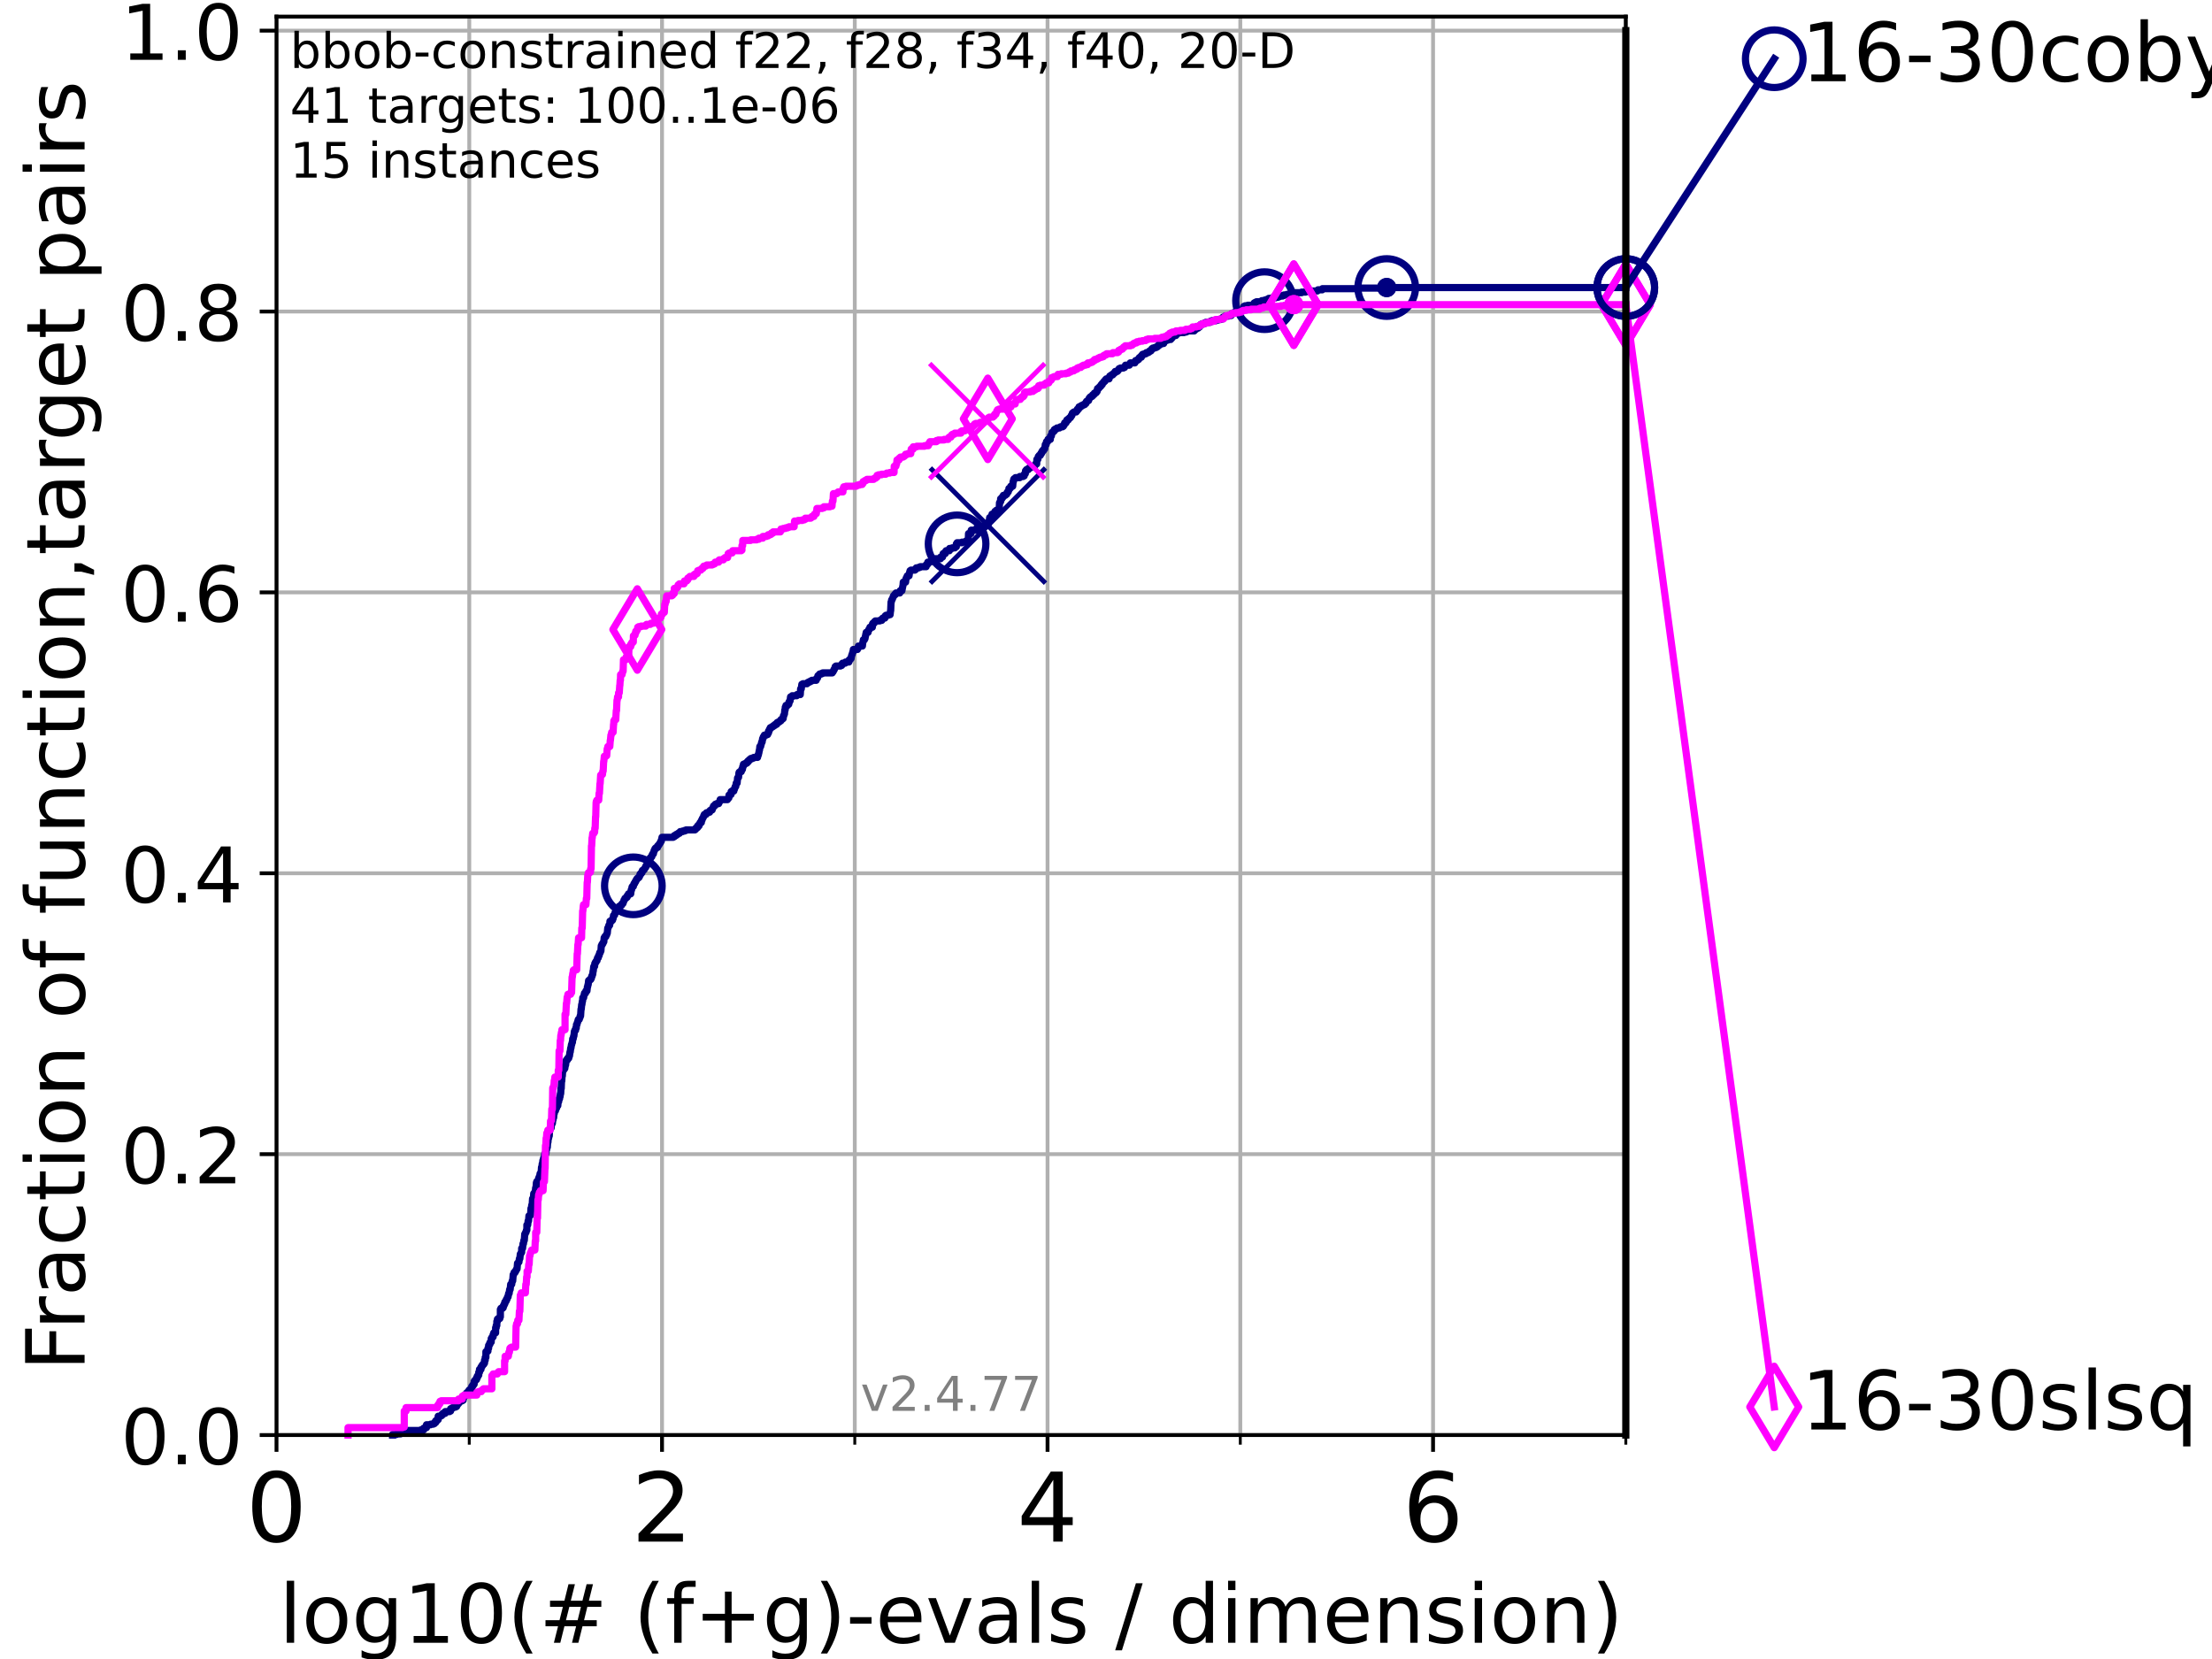 <?xml version="1.0" encoding="utf-8" standalone="no"?>
<!DOCTYPE svg PUBLIC "-//W3C//DTD SVG 1.1//EN"
  "http://www.w3.org/Graphics/SVG/1.1/DTD/svg11.dtd">
<!-- Created with matplotlib (https://matplotlib.org/) -->
<svg height="345.6pt" version="1.1" viewBox="0 0 460.8 345.6" width="460.8pt" xmlns="http://www.w3.org/2000/svg" xmlns:xlink="http://www.w3.org/1999/xlink">
 <defs>
  <style type="text/css">*{stroke-linecap:butt;stroke-linejoin:round;}</style>
 </defs>
 <g id="figure_1">
  <g id="patch_1">
   <path d="M 0 345.6 
L 460.8 345.6 
L 460.8 0 
L 0 0 
z
" style="fill:#ffffff;"/>
  </g>
  <g id="axes_1">
   <g id="patch_2">
    <path d="M 57.6 298.944 
L 338.688 298.944 
L 338.688 3.456 
L 57.6 3.456 
z
" style="fill:#ffffff;"/>
   </g>
   <g id="matplotlib.axis_1">
    <g id="xtick_1">
     <g id="line2d_1">
      <path clip-path="url(#paa49940f38)" d="M 57.6 298.944 
L 57.6 3.456 
" style="fill:none;stroke:#b0b0b0;stroke-linecap:square;stroke-width:0.8;"/>
     </g>
     <g id="line2d_2">
      <defs>
       <path d="M 0 0 
L 0 3.5 
" id="ma413751296" style="stroke:#000000;stroke-width:0.8;"/>
      </defs>
      <g>
       <use style="stroke:#000000;stroke-width:0.8;" x="57.6" xlink:href="#ma413751296" y="298.944"/>
      </g>
     </g>
     <g id="text_1">
      <!-- 0 -->
      <g transform="translate(51.237 321.141)scale(0.2 -0.2)">
       <defs>
        <path d="M 31.781 66.406 
Q 24.172 66.406 20.328 58.906 
Q 16.5 51.422 16.5 36.375 
Q 16.5 21.391 20.328 13.891 
Q 24.172 6.391 31.781 6.391 
Q 39.453 6.391 43.281 13.891 
Q 47.125 21.391 47.125 36.375 
Q 47.125 51.422 43.281 58.906 
Q 39.453 66.406 31.781 66.406 
z
M 31.781 74.219 
Q 44.047 74.219 50.516 64.516 
Q 56.984 54.828 56.984 36.375 
Q 56.984 17.969 50.516 8.266 
Q 44.047 -1.422 31.781 -1.422 
Q 19.531 -1.422 13.062 8.266 
Q 6.594 17.969 6.594 36.375 
Q 6.594 54.828 13.062 64.516 
Q 19.531 74.219 31.781 74.219 
z
" id="DejaVuSans-48"/>
       </defs>
       <use xlink:href="#DejaVuSans-48"/>
      </g>
     </g>
    </g>
    <g id="xtick_2">
     <g id="line2d_3">
      <path clip-path="url(#paa49940f38)" d="M 137.911 298.944 
L 137.911 3.456 
" style="fill:none;stroke:#b0b0b0;stroke-linecap:square;stroke-width:0.8;"/>
     </g>
     <g id="line2d_4">
      <g>
       <use style="stroke:#000000;stroke-width:0.8;" x="137.911" xlink:href="#ma413751296" y="298.944"/>
      </g>
     </g>
     <g id="text_2">
      <!-- 2 -->
      <g transform="translate(131.548 321.141)scale(0.2 -0.2)">
       <defs>
        <path d="M 19.188 8.297 
L 53.609 8.297 
L 53.609 0 
L 7.328 0 
L 7.328 8.297 
Q 12.938 14.109 22.625 23.891 
Q 32.328 33.688 34.812 36.531 
Q 39.547 41.844 41.422 45.531 
Q 43.312 49.219 43.312 52.781 
Q 43.312 58.594 39.234 62.25 
Q 35.156 65.922 28.609 65.922 
Q 23.969 65.922 18.812 64.312 
Q 13.672 62.703 7.812 59.422 
L 7.812 69.391 
Q 13.766 71.781 18.938 73 
Q 24.125 74.219 28.422 74.219 
Q 39.75 74.219 46.484 68.547 
Q 53.219 62.891 53.219 53.422 
Q 53.219 48.922 51.531 44.891 
Q 49.859 40.875 45.406 35.406 
Q 44.188 33.984 37.641 27.219 
Q 31.109 20.453 19.188 8.297 
z
" id="DejaVuSans-50"/>
       </defs>
       <use xlink:href="#DejaVuSans-50"/>
      </g>
     </g>
    </g>
    <g id="xtick_3">
     <g id="line2d_5">
      <path clip-path="url(#paa49940f38)" d="M 218.222 298.944 
L 218.222 3.456 
" style="fill:none;stroke:#b0b0b0;stroke-linecap:square;stroke-width:0.8;"/>
     </g>
     <g id="line2d_6">
      <g>
       <use style="stroke:#000000;stroke-width:0.8;" x="218.222" xlink:href="#ma413751296" y="298.944"/>
      </g>
     </g>
     <g id="text_3">
      <!-- 4 -->
      <g transform="translate(211.859 321.141)scale(0.2 -0.2)">
       <defs>
        <path d="M 37.797 64.312 
L 12.891 25.391 
L 37.797 25.391 
z
M 35.203 72.906 
L 47.609 72.906 
L 47.609 25.391 
L 58.016 25.391 
L 58.016 17.188 
L 47.609 17.188 
L 47.609 0 
L 37.797 0 
L 37.797 17.188 
L 4.891 17.188 
L 4.891 26.703 
z
" id="DejaVuSans-52"/>
       </defs>
       <use xlink:href="#DejaVuSans-52"/>
      </g>
     </g>
    </g>
    <g id="xtick_4">
     <g id="line2d_7">
      <path clip-path="url(#paa49940f38)" d="M 298.533 298.944 
L 298.533 3.456 
" style="fill:none;stroke:#b0b0b0;stroke-linecap:square;stroke-width:0.8;"/>
     </g>
     <g id="line2d_8">
      <g>
       <use style="stroke:#000000;stroke-width:0.8;" x="298.533" xlink:href="#ma413751296" y="298.944"/>
      </g>
     </g>
     <g id="text_4">
      <!-- 6 -->
      <g transform="translate(292.17 321.141)scale(0.2 -0.2)">
       <defs>
        <path d="M 33.016 40.375 
Q 26.375 40.375 22.484 35.828 
Q 18.609 31.297 18.609 23.391 
Q 18.609 15.531 22.484 10.953 
Q 26.375 6.391 33.016 6.391 
Q 39.656 6.391 43.531 10.953 
Q 47.406 15.531 47.406 23.391 
Q 47.406 31.297 43.531 35.828 
Q 39.656 40.375 33.016 40.375 
z
M 52.594 71.297 
L 52.594 62.312 
Q 48.875 64.062 45.094 64.984 
Q 41.312 65.922 37.594 65.922 
Q 27.828 65.922 22.672 59.328 
Q 17.531 52.734 16.797 39.406 
Q 19.672 43.656 24.016 45.922 
Q 28.375 48.188 33.594 48.188 
Q 44.578 48.188 50.953 41.516 
Q 57.328 34.859 57.328 23.391 
Q 57.328 12.156 50.688 5.359 
Q 44.047 -1.422 33.016 -1.422 
Q 20.359 -1.422 13.672 8.266 
Q 6.984 17.969 6.984 36.375 
Q 6.984 53.656 15.188 63.938 
Q 23.391 74.219 37.203 74.219 
Q 40.922 74.219 44.703 73.484 
Q 48.484 72.75 52.594 71.297 
z
" id="DejaVuSans-54"/>
       </defs>
       <use xlink:href="#DejaVuSans-54"/>
      </g>
     </g>
    </g>
    <g id="xtick_5">
     <g id="line2d_9">
      <path clip-path="url(#paa49940f38)" d="M 97.755 298.944 
L 97.755 3.456 
" style="fill:none;stroke:#b0b0b0;stroke-linecap:square;stroke-width:0.8;"/>
     </g>
     <g id="line2d_10">
      <defs>
       <path d="M 0 0 
L 0 2 
" id="mdd03d67c42" style="stroke:#000000;stroke-width:0.6;"/>
      </defs>
      <g>
       <use style="stroke:#000000;stroke-width:0.6;" x="97.755" xlink:href="#mdd03d67c42" y="298.944"/>
      </g>
     </g>
    </g>
    <g id="xtick_6">
     <g id="line2d_11">
      <path clip-path="url(#paa49940f38)" d="M 178.066 298.944 
L 178.066 3.456 
" style="fill:none;stroke:#b0b0b0;stroke-linecap:square;stroke-width:0.8;"/>
     </g>
     <g id="line2d_12">
      <g>
       <use style="stroke:#000000;stroke-width:0.6;" x="178.066" xlink:href="#mdd03d67c42" y="298.944"/>
      </g>
     </g>
    </g>
    <g id="xtick_7">
     <g id="line2d_13">
      <path clip-path="url(#paa49940f38)" d="M 258.377 298.944 
L 258.377 3.456 
" style="fill:none;stroke:#b0b0b0;stroke-linecap:square;stroke-width:0.8;"/>
     </g>
     <g id="line2d_14">
      <g>
       <use style="stroke:#000000;stroke-width:0.6;" x="258.377" xlink:href="#mdd03d67c42" y="298.944"/>
      </g>
     </g>
    </g>
    <g id="xtick_8">
     <g id="line2d_15">
      <path clip-path="url(#paa49940f38)" d="M 338.688 298.944 
L 338.688 3.456 
" style="fill:none;stroke:#b0b0b0;stroke-linecap:square;stroke-width:0.8;"/>
     </g>
     <g id="line2d_16">
      <g>
       <use style="stroke:#000000;stroke-width:0.6;" x="338.688" xlink:href="#mdd03d67c42" y="298.944"/>
      </g>
     </g>
    </g>
    <g id="text_5">
     <!-- log10(# (f+g)-evals / dimension) -->
     <g transform="translate(58.145 342.218)scale(0.17 -0.17)">
      <defs>
       <path d="M 9.422 75.984 
L 18.406 75.984 
L 18.406 0 
L 9.422 0 
z
" id="DejaVuSans-108"/>
       <path d="M 30.609 48.391 
Q 23.391 48.391 19.188 42.75 
Q 14.984 37.109 14.984 27.297 
Q 14.984 17.484 19.156 11.844 
Q 23.344 6.203 30.609 6.203 
Q 37.797 6.203 41.984 11.859 
Q 46.188 17.531 46.188 27.297 
Q 46.188 37.016 41.984 42.703 
Q 37.797 48.391 30.609 48.391 
z
M 30.609 56 
Q 42.328 56 49.016 48.375 
Q 55.719 40.766 55.719 27.297 
Q 55.719 13.875 49.016 6.219 
Q 42.328 -1.422 30.609 -1.422 
Q 18.844 -1.422 12.172 6.219 
Q 5.516 13.875 5.516 27.297 
Q 5.516 40.766 12.172 48.375 
Q 18.844 56 30.609 56 
z
" id="DejaVuSans-111"/>
       <path d="M 45.406 27.984 
Q 45.406 37.75 41.375 43.109 
Q 37.359 48.484 30.078 48.484 
Q 22.859 48.484 18.828 43.109 
Q 14.797 37.75 14.797 27.984 
Q 14.797 18.266 18.828 12.891 
Q 22.859 7.516 30.078 7.516 
Q 37.359 7.516 41.375 12.891 
Q 45.406 18.266 45.406 27.984 
z
M 54.391 6.781 
Q 54.391 -7.172 48.188 -13.984 
Q 42 -20.797 29.203 -20.797 
Q 24.469 -20.797 20.266 -20.094 
Q 16.062 -19.391 12.109 -17.922 
L 12.109 -9.188 
Q 16.062 -11.328 19.922 -12.344 
Q 23.781 -13.375 27.781 -13.375 
Q 36.625 -13.375 41.016 -8.766 
Q 45.406 -4.156 45.406 5.172 
L 45.406 9.625 
Q 42.625 4.781 38.281 2.391 
Q 33.938 0 27.875 0 
Q 17.828 0 11.672 7.656 
Q 5.516 15.328 5.516 27.984 
Q 5.516 40.672 11.672 48.328 
Q 17.828 56 27.875 56 
Q 33.938 56 38.281 53.609 
Q 42.625 51.219 45.406 46.391 
L 45.406 54.688 
L 54.391 54.688 
z
" id="DejaVuSans-103"/>
       <path d="M 12.406 8.297 
L 28.516 8.297 
L 28.516 63.922 
L 10.984 60.406 
L 10.984 69.391 
L 28.422 72.906 
L 38.281 72.906 
L 38.281 8.297 
L 54.391 8.297 
L 54.391 0 
L 12.406 0 
z
" id="DejaVuSans-49"/>
       <path d="M 31 75.875 
Q 24.469 64.656 21.281 53.656 
Q 18.109 42.672 18.109 31.391 
Q 18.109 20.125 21.312 9.062 
Q 24.516 -2 31 -13.188 
L 23.188 -13.188 
Q 15.875 -1.703 12.234 9.375 
Q 8.594 20.453 8.594 31.391 
Q 8.594 42.281 12.203 53.312 
Q 15.828 64.359 23.188 75.875 
z
" id="DejaVuSans-40"/>
       <path d="M 51.125 44 
L 36.922 44 
L 32.812 27.688 
L 47.125 27.688 
z
M 43.797 71.781 
L 38.719 51.516 
L 52.984 51.516 
L 58.109 71.781 
L 65.922 71.781 
L 60.891 51.516 
L 76.125 51.516 
L 76.125 44 
L 58.984 44 
L 54.984 27.688 
L 70.516 27.688 
L 70.516 20.219 
L 53.078 20.219 
L 48 0 
L 40.188 0 
L 45.219 20.219 
L 30.906 20.219 
L 25.875 0 
L 18.016 0 
L 23.094 20.219 
L 7.719 20.219 
L 7.719 27.688 
L 24.906 27.688 
L 29 44 
L 13.281 44 
L 13.281 51.516 
L 30.906 51.516 
L 35.891 71.781 
z
" id="DejaVuSans-35"/>
       <path id="DejaVuSans-32"/>
       <path d="M 37.109 75.984 
L 37.109 68.5 
L 28.516 68.5 
Q 23.688 68.5 21.797 66.547 
Q 19.922 64.594 19.922 59.516 
L 19.922 54.688 
L 34.719 54.688 
L 34.719 47.703 
L 19.922 47.703 
L 19.922 0 
L 10.891 0 
L 10.891 47.703 
L 2.297 47.703 
L 2.297 54.688 
L 10.891 54.688 
L 10.891 58.5 
Q 10.891 67.625 15.141 71.797 
Q 19.391 75.984 28.609 75.984 
z
" id="DejaVuSans-102"/>
       <path d="M 46 62.703 
L 46 35.5 
L 73.188 35.5 
L 73.188 27.203 
L 46 27.203 
L 46 0 
L 37.797 0 
L 37.797 27.203 
L 10.594 27.203 
L 10.594 35.5 
L 37.797 35.5 
L 37.797 62.703 
z
" id="DejaVuSans-43"/>
       <path d="M 8.016 75.875 
L 15.828 75.875 
Q 23.141 64.359 26.781 53.312 
Q 30.422 42.281 30.422 31.391 
Q 30.422 20.453 26.781 9.375 
Q 23.141 -1.703 15.828 -13.188 
L 8.016 -13.188 
Q 14.5 -2 17.703 9.062 
Q 20.906 20.125 20.906 31.391 
Q 20.906 42.672 17.703 53.656 
Q 14.5 64.656 8.016 75.875 
z
" id="DejaVuSans-41"/>
       <path d="M 4.891 31.391 
L 31.203 31.391 
L 31.203 23.391 
L 4.891 23.391 
z
" id="DejaVuSans-45"/>
       <path d="M 56.203 29.594 
L 56.203 25.203 
L 14.891 25.203 
Q 15.484 15.922 20.484 11.062 
Q 25.484 6.203 34.422 6.203 
Q 39.594 6.203 44.453 7.469 
Q 49.312 8.734 54.109 11.281 
L 54.109 2.781 
Q 49.266 0.734 44.188 -0.344 
Q 39.109 -1.422 33.891 -1.422 
Q 20.797 -1.422 13.156 6.188 
Q 5.516 13.812 5.516 26.812 
Q 5.516 40.234 12.766 48.109 
Q 20.016 56 32.328 56 
Q 43.359 56 49.781 48.891 
Q 56.203 41.797 56.203 29.594 
z
M 47.219 32.234 
Q 47.125 39.594 43.094 43.984 
Q 39.062 48.391 32.422 48.391 
Q 24.906 48.391 20.391 44.141 
Q 15.875 39.891 15.188 32.172 
z
" id="DejaVuSans-101"/>
       <path d="M 2.984 54.688 
L 12.5 54.688 
L 29.594 8.797 
L 46.688 54.688 
L 56.203 54.688 
L 35.688 0 
L 23.484 0 
z
" id="DejaVuSans-118"/>
       <path d="M 34.281 27.484 
Q 23.391 27.484 19.188 25 
Q 14.984 22.516 14.984 16.5 
Q 14.984 11.719 18.141 8.906 
Q 21.297 6.109 26.703 6.109 
Q 34.188 6.109 38.703 11.406 
Q 43.219 16.703 43.219 25.484 
L 43.219 27.484 
z
M 52.203 31.203 
L 52.203 0 
L 43.219 0 
L 43.219 8.297 
Q 40.141 3.328 35.547 0.953 
Q 30.953 -1.422 24.312 -1.422 
Q 15.922 -1.422 10.953 3.297 
Q 6 8.016 6 15.922 
Q 6 25.141 12.172 29.828 
Q 18.359 34.516 30.609 34.516 
L 43.219 34.516 
L 43.219 35.406 
Q 43.219 41.609 39.141 45 
Q 35.062 48.391 27.688 48.391 
Q 23 48.391 18.547 47.266 
Q 14.109 46.141 10.016 43.891 
L 10.016 52.203 
Q 14.938 54.109 19.578 55.047 
Q 24.219 56 28.609 56 
Q 40.484 56 46.344 49.844 
Q 52.203 43.703 52.203 31.203 
z
" id="DejaVuSans-97"/>
       <path d="M 44.281 53.078 
L 44.281 44.578 
Q 40.484 46.531 36.375 47.5 
Q 32.281 48.484 27.875 48.484 
Q 21.188 48.484 17.844 46.438 
Q 14.5 44.391 14.5 40.281 
Q 14.5 37.156 16.891 35.375 
Q 19.281 33.594 26.516 31.984 
L 29.594 31.297 
Q 39.156 29.25 43.188 25.516 
Q 47.219 21.781 47.219 15.094 
Q 47.219 7.469 41.188 3.016 
Q 35.156 -1.422 24.609 -1.422 
Q 20.219 -1.422 15.453 -0.562 
Q 10.688 0.297 5.422 2 
L 5.422 11.281 
Q 10.406 8.688 15.234 7.391 
Q 20.062 6.109 24.812 6.109 
Q 31.156 6.109 34.562 8.281 
Q 37.984 10.453 37.984 14.406 
Q 37.984 18.062 35.516 20.016 
Q 33.062 21.969 24.703 23.781 
L 21.578 24.516 
Q 13.234 26.266 9.516 29.906 
Q 5.812 33.547 5.812 39.891 
Q 5.812 47.609 11.281 51.797 
Q 16.75 56 26.812 56 
Q 31.781 56 36.172 55.266 
Q 40.578 54.547 44.281 53.078 
z
" id="DejaVuSans-115"/>
       <path d="M 25.391 72.906 
L 33.688 72.906 
L 8.297 -9.281 
L 0 -9.281 
z
" id="DejaVuSans-47"/>
       <path d="M 45.406 46.391 
L 45.406 75.984 
L 54.391 75.984 
L 54.391 0 
L 45.406 0 
L 45.406 8.203 
Q 42.578 3.328 38.25 0.953 
Q 33.938 -1.422 27.875 -1.422 
Q 17.969 -1.422 11.734 6.484 
Q 5.516 14.406 5.516 27.297 
Q 5.516 40.188 11.734 48.094 
Q 17.969 56 27.875 56 
Q 33.938 56 38.25 53.625 
Q 42.578 51.266 45.406 46.391 
z
M 14.797 27.297 
Q 14.797 17.391 18.875 11.75 
Q 22.953 6.109 30.078 6.109 
Q 37.203 6.109 41.297 11.75 
Q 45.406 17.391 45.406 27.297 
Q 45.406 37.203 41.297 42.844 
Q 37.203 48.484 30.078 48.484 
Q 22.953 48.484 18.875 42.844 
Q 14.797 37.203 14.797 27.297 
z
" id="DejaVuSans-100"/>
       <path d="M 9.422 54.688 
L 18.406 54.688 
L 18.406 0 
L 9.422 0 
z
M 9.422 75.984 
L 18.406 75.984 
L 18.406 64.594 
L 9.422 64.594 
z
" id="DejaVuSans-105"/>
       <path d="M 52 44.188 
Q 55.375 50.25 60.062 53.125 
Q 64.75 56 71.094 56 
Q 79.641 56 84.281 50.016 
Q 88.922 44.047 88.922 33.016 
L 88.922 0 
L 79.891 0 
L 79.891 32.719 
Q 79.891 40.578 77.094 44.375 
Q 74.312 48.188 68.609 48.188 
Q 61.625 48.188 57.562 43.547 
Q 53.516 38.922 53.516 30.906 
L 53.516 0 
L 44.484 0 
L 44.484 32.719 
Q 44.484 40.625 41.703 44.406 
Q 38.922 48.188 33.109 48.188 
Q 26.219 48.188 22.156 43.531 
Q 18.109 38.875 18.109 30.906 
L 18.109 0 
L 9.078 0 
L 9.078 54.688 
L 18.109 54.688 
L 18.109 46.188 
Q 21.188 51.219 25.484 53.609 
Q 29.781 56 35.688 56 
Q 41.656 56 45.828 52.969 
Q 50 49.953 52 44.188 
z
" id="DejaVuSans-109"/>
       <path d="M 54.891 33.016 
L 54.891 0 
L 45.906 0 
L 45.906 32.719 
Q 45.906 40.484 42.875 44.328 
Q 39.844 48.188 33.797 48.188 
Q 26.516 48.188 22.312 43.547 
Q 18.109 38.922 18.109 30.906 
L 18.109 0 
L 9.078 0 
L 9.078 54.688 
L 18.109 54.688 
L 18.109 46.188 
Q 21.344 51.125 25.703 53.562 
Q 30.078 56 35.797 56 
Q 45.219 56 50.047 50.172 
Q 54.891 44.344 54.891 33.016 
z
" id="DejaVuSans-110"/>
      </defs>
      <use xlink:href="#DejaVuSans-108"/>
      <use x="27.783" xlink:href="#DejaVuSans-111"/>
      <use x="88.965" xlink:href="#DejaVuSans-103"/>
      <use x="152.441" xlink:href="#DejaVuSans-49"/>
      <use x="216.064" xlink:href="#DejaVuSans-48"/>
      <use x="279.688" xlink:href="#DejaVuSans-40"/>
      <use x="318.701" xlink:href="#DejaVuSans-35"/>
      <use x="402.49" xlink:href="#DejaVuSans-32"/>
      <use x="434.277" xlink:href="#DejaVuSans-40"/>
      <use x="473.291" xlink:href="#DejaVuSans-102"/>
      <use x="508.496" xlink:href="#DejaVuSans-43"/>
      <use x="592.285" xlink:href="#DejaVuSans-103"/>
      <use x="655.762" xlink:href="#DejaVuSans-41"/>
      <use x="694.775" xlink:href="#DejaVuSans-45"/>
      <use x="730.859" xlink:href="#DejaVuSans-101"/>
      <use x="792.383" xlink:href="#DejaVuSans-118"/>
      <use x="851.562" xlink:href="#DejaVuSans-97"/>
      <use x="912.842" xlink:href="#DejaVuSans-108"/>
      <use x="940.625" xlink:href="#DejaVuSans-115"/>
      <use x="992.725" xlink:href="#DejaVuSans-32"/>
      <use x="1024.512" xlink:href="#DejaVuSans-47"/>
      <use x="1058.203" xlink:href="#DejaVuSans-32"/>
      <use x="1089.99" xlink:href="#DejaVuSans-100"/>
      <use x="1153.467" xlink:href="#DejaVuSans-105"/>
      <use x="1181.25" xlink:href="#DejaVuSans-109"/>
      <use x="1278.662" xlink:href="#DejaVuSans-101"/>
      <use x="1340.186" xlink:href="#DejaVuSans-110"/>
      <use x="1403.564" xlink:href="#DejaVuSans-115"/>
      <use x="1455.664" xlink:href="#DejaVuSans-105"/>
      <use x="1483.447" xlink:href="#DejaVuSans-111"/>
      <use x="1544.629" xlink:href="#DejaVuSans-110"/>
      <use x="1608.008" xlink:href="#DejaVuSans-41"/>
     </g>
    </g>
   </g>
   <g id="matplotlib.axis_2">
    <g id="ytick_1">
     <g id="line2d_17">
      <path clip-path="url(#paa49940f38)" d="M 57.6 298.944 
L 338.688 298.944 
" style="fill:none;stroke:#b0b0b0;stroke-linecap:square;stroke-width:0.8;"/>
     </g>
     <g id="line2d_18">
      <defs>
       <path d="M 0 0 
L -3.5 0 
" id="m69459aca63" style="stroke:#000000;stroke-width:0.8;"/>
      </defs>
      <g>
       <use style="stroke:#000000;stroke-width:0.8;" x="57.6" xlink:href="#m69459aca63" y="298.944"/>
      </g>
     </g>
     <g id="text_6">
      <!-- 0.0 -->
      <g transform="translate(25.155 305.023)scale(0.16 -0.16)">
       <defs>
        <path d="M 10.688 12.406 
L 21 12.406 
L 21 0 
L 10.688 0 
z
" id="DejaVuSans-46"/>
       </defs>
       <use xlink:href="#DejaVuSans-48"/>
       <use x="63.623" xlink:href="#DejaVuSans-46"/>
       <use x="95.41" xlink:href="#DejaVuSans-48"/>
      </g>
     </g>
    </g>
    <g id="ytick_2">
     <g id="line2d_19">
      <path clip-path="url(#paa49940f38)" d="M 57.6 240.432 
L 338.688 240.432 
" style="fill:none;stroke:#b0b0b0;stroke-linecap:square;stroke-width:0.8;"/>
     </g>
     <g id="line2d_20">
      <g>
       <use style="stroke:#000000;stroke-width:0.8;" x="57.6" xlink:href="#m69459aca63" y="240.432"/>
      </g>
     </g>
     <g id="text_7">
      <!-- 0.2 -->
      <g transform="translate(25.155 246.51)scale(0.16 -0.16)">
       <use xlink:href="#DejaVuSans-48"/>
       <use x="63.623" xlink:href="#DejaVuSans-46"/>
       <use x="95.41" xlink:href="#DejaVuSans-50"/>
      </g>
     </g>
    </g>
    <g id="ytick_3">
     <g id="line2d_21">
      <path clip-path="url(#paa49940f38)" d="M 57.6 181.919 
L 338.688 181.919 
" style="fill:none;stroke:#b0b0b0;stroke-linecap:square;stroke-width:0.8;"/>
     </g>
     <g id="line2d_22">
      <g>
       <use style="stroke:#000000;stroke-width:0.8;" x="57.6" xlink:href="#m69459aca63" y="181.919"/>
      </g>
     </g>
     <g id="text_8">
      <!-- 0.4 -->
      <g transform="translate(25.155 187.998)scale(0.16 -0.16)">
       <use xlink:href="#DejaVuSans-48"/>
       <use x="63.623" xlink:href="#DejaVuSans-46"/>
       <use x="95.41" xlink:href="#DejaVuSans-52"/>
      </g>
     </g>
    </g>
    <g id="ytick_4">
     <g id="line2d_23">
      <path clip-path="url(#paa49940f38)" d="M 57.6 123.407 
L 338.688 123.407 
" style="fill:none;stroke:#b0b0b0;stroke-linecap:square;stroke-width:0.8;"/>
     </g>
     <g id="line2d_24">
      <g>
       <use style="stroke:#000000;stroke-width:0.8;" x="57.6" xlink:href="#m69459aca63" y="123.407"/>
      </g>
     </g>
     <g id="text_9">
      <!-- 0.6 -->
      <g transform="translate(25.155 129.485)scale(0.16 -0.16)">
       <use xlink:href="#DejaVuSans-48"/>
       <use x="63.623" xlink:href="#DejaVuSans-46"/>
       <use x="95.41" xlink:href="#DejaVuSans-54"/>
      </g>
     </g>
    </g>
    <g id="ytick_5">
     <g id="line2d_25">
      <path clip-path="url(#paa49940f38)" d="M 57.6 64.894 
L 338.688 64.894 
" style="fill:none;stroke:#b0b0b0;stroke-linecap:square;stroke-width:0.8;"/>
     </g>
     <g id="line2d_26">
      <g>
       <use style="stroke:#000000;stroke-width:0.8;" x="57.6" xlink:href="#m69459aca63" y="64.894"/>
      </g>
     </g>
     <g id="text_10">
      <!-- 0.8 -->
      <g transform="translate(25.155 70.973)scale(0.16 -0.16)">
       <defs>
        <path d="M 31.781 34.625 
Q 24.75 34.625 20.719 30.859 
Q 16.703 27.094 16.703 20.516 
Q 16.703 13.922 20.719 10.156 
Q 24.75 6.391 31.781 6.391 
Q 38.812 6.391 42.859 10.172 
Q 46.922 13.969 46.922 20.516 
Q 46.922 27.094 42.891 30.859 
Q 38.875 34.625 31.781 34.625 
z
M 21.922 38.812 
Q 15.578 40.375 12.031 44.719 
Q 8.5 49.078 8.5 55.328 
Q 8.5 64.062 14.719 69.141 
Q 20.953 74.219 31.781 74.219 
Q 42.672 74.219 48.875 69.141 
Q 55.078 64.062 55.078 55.328 
Q 55.078 49.078 51.531 44.719 
Q 48 40.375 41.703 38.812 
Q 48.828 37.156 52.797 32.312 
Q 56.781 27.484 56.781 20.516 
Q 56.781 9.906 50.312 4.234 
Q 43.844 -1.422 31.781 -1.422 
Q 19.734 -1.422 13.25 4.234 
Q 6.781 9.906 6.781 20.516 
Q 6.781 27.484 10.781 32.312 
Q 14.797 37.156 21.922 38.812 
z
M 18.312 54.391 
Q 18.312 48.734 21.844 45.562 
Q 25.391 42.391 31.781 42.391 
Q 38.141 42.391 41.719 45.562 
Q 45.312 48.734 45.312 54.391 
Q 45.312 60.062 41.719 63.234 
Q 38.141 66.406 31.781 66.406 
Q 25.391 66.406 21.844 63.234 
Q 18.312 60.062 18.312 54.391 
z
" id="DejaVuSans-56"/>
       </defs>
       <use xlink:href="#DejaVuSans-48"/>
       <use x="63.623" xlink:href="#DejaVuSans-46"/>
       <use x="95.41" xlink:href="#DejaVuSans-56"/>
      </g>
     </g>
    </g>
    <g id="ytick_6">
     <g id="line2d_27">
      <path clip-path="url(#paa49940f38)" d="M 57.6 6.382 
L 338.688 6.382 
" style="fill:none;stroke:#b0b0b0;stroke-linecap:square;stroke-width:0.8;"/>
     </g>
     <g id="line2d_28">
      <g>
       <use style="stroke:#000000;stroke-width:0.8;" x="57.6" xlink:href="#m69459aca63" y="6.382"/>
      </g>
     </g>
     <g id="text_11">
      <!-- 1.0 -->
      <g transform="translate(25.155 12.46)scale(0.16 -0.16)">
       <use xlink:href="#DejaVuSans-49"/>
       <use x="63.623" xlink:href="#DejaVuSans-46"/>
       <use x="95.41" xlink:href="#DejaVuSans-48"/>
      </g>
     </g>
    </g>
    <g id="text_12">
     <!-- Fraction of function,target pairs -->
     <g transform="translate(17.62 285.585)rotate(-90)scale(0.17 -0.17)">
      <defs>
       <path d="M 9.812 72.906 
L 51.703 72.906 
L 51.703 64.594 
L 19.672 64.594 
L 19.672 43.109 
L 48.578 43.109 
L 48.578 34.812 
L 19.672 34.812 
L 19.672 0 
L 9.812 0 
z
" id="DejaVuSans-70"/>
       <path d="M 41.109 46.297 
Q 39.594 47.172 37.812 47.578 
Q 36.031 48 33.891 48 
Q 26.266 48 22.188 43.047 
Q 18.109 38.094 18.109 28.812 
L 18.109 0 
L 9.078 0 
L 9.078 54.688 
L 18.109 54.688 
L 18.109 46.188 
Q 20.953 51.172 25.484 53.578 
Q 30.031 56 36.531 56 
Q 37.453 56 38.578 55.875 
Q 39.703 55.766 41.062 55.516 
z
" id="DejaVuSans-114"/>
       <path d="M 48.781 52.594 
L 48.781 44.188 
Q 44.969 46.297 41.141 47.344 
Q 37.312 48.391 33.406 48.391 
Q 24.656 48.391 19.812 42.844 
Q 14.984 37.312 14.984 27.297 
Q 14.984 17.281 19.812 11.734 
Q 24.656 6.203 33.406 6.203 
Q 37.312 6.203 41.141 7.25 
Q 44.969 8.297 48.781 10.406 
L 48.781 2.094 
Q 45.016 0.344 40.984 -0.531 
Q 36.969 -1.422 32.422 -1.422 
Q 20.062 -1.422 12.781 6.344 
Q 5.516 14.109 5.516 27.297 
Q 5.516 40.672 12.859 48.328 
Q 20.219 56 33.016 56 
Q 37.156 56 41.109 55.141 
Q 45.062 54.297 48.781 52.594 
z
" id="DejaVuSans-99"/>
       <path d="M 18.312 70.219 
L 18.312 54.688 
L 36.812 54.688 
L 36.812 47.703 
L 18.312 47.703 
L 18.312 18.016 
Q 18.312 11.328 20.141 9.422 
Q 21.969 7.516 27.594 7.516 
L 36.812 7.516 
L 36.812 0 
L 27.594 0 
Q 17.188 0 13.234 3.875 
Q 9.281 7.766 9.281 18.016 
L 9.281 47.703 
L 2.688 47.703 
L 2.688 54.688 
L 9.281 54.688 
L 9.281 70.219 
z
" id="DejaVuSans-116"/>
       <path d="M 8.5 21.578 
L 8.5 54.688 
L 17.484 54.688 
L 17.484 21.922 
Q 17.484 14.156 20.5 10.266 
Q 23.531 6.391 29.594 6.391 
Q 36.859 6.391 41.078 11.031 
Q 45.312 15.672 45.312 23.688 
L 45.312 54.688 
L 54.297 54.688 
L 54.297 0 
L 45.312 0 
L 45.312 8.406 
Q 42.047 3.422 37.719 1 
Q 33.406 -1.422 27.688 -1.422 
Q 18.266 -1.422 13.375 4.438 
Q 8.5 10.297 8.5 21.578 
z
M 31.109 56 
z
" id="DejaVuSans-117"/>
       <path d="M 11.719 12.406 
L 22.016 12.406 
L 22.016 4 
L 14.016 -11.625 
L 7.719 -11.625 
L 11.719 4 
z
" id="DejaVuSans-44"/>
       <path d="M 18.109 8.203 
L 18.109 -20.797 
L 9.078 -20.797 
L 9.078 54.688 
L 18.109 54.688 
L 18.109 46.391 
Q 20.953 51.266 25.266 53.625 
Q 29.594 56 35.594 56 
Q 45.562 56 51.781 48.094 
Q 58.016 40.188 58.016 27.297 
Q 58.016 14.406 51.781 6.484 
Q 45.562 -1.422 35.594 -1.422 
Q 29.594 -1.422 25.266 0.953 
Q 20.953 3.328 18.109 8.203 
z
M 48.688 27.297 
Q 48.688 37.203 44.609 42.844 
Q 40.531 48.484 33.406 48.484 
Q 26.266 48.484 22.188 42.844 
Q 18.109 37.203 18.109 27.297 
Q 18.109 17.391 22.188 11.75 
Q 26.266 6.109 33.406 6.109 
Q 40.531 6.109 44.609 11.75 
Q 48.688 17.391 48.688 27.297 
z
" id="DejaVuSans-112"/>
      </defs>
      <use xlink:href="#DejaVuSans-70"/>
      <use x="50.27" xlink:href="#DejaVuSans-114"/>
      <use x="91.383" xlink:href="#DejaVuSans-97"/>
      <use x="152.662" xlink:href="#DejaVuSans-99"/>
      <use x="207.643" xlink:href="#DejaVuSans-116"/>
      <use x="246.852" xlink:href="#DejaVuSans-105"/>
      <use x="274.635" xlink:href="#DejaVuSans-111"/>
      <use x="335.816" xlink:href="#DejaVuSans-110"/>
      <use x="399.195" xlink:href="#DejaVuSans-32"/>
      <use x="430.982" xlink:href="#DejaVuSans-111"/>
      <use x="492.164" xlink:href="#DejaVuSans-102"/>
      <use x="527.369" xlink:href="#DejaVuSans-32"/>
      <use x="559.156" xlink:href="#DejaVuSans-102"/>
      <use x="594.361" xlink:href="#DejaVuSans-117"/>
      <use x="657.74" xlink:href="#DejaVuSans-110"/>
      <use x="721.119" xlink:href="#DejaVuSans-99"/>
      <use x="776.1" xlink:href="#DejaVuSans-116"/>
      <use x="815.309" xlink:href="#DejaVuSans-105"/>
      <use x="843.092" xlink:href="#DejaVuSans-111"/>
      <use x="904.273" xlink:href="#DejaVuSans-110"/>
      <use x="967.652" xlink:href="#DejaVuSans-44"/>
      <use x="999.439" xlink:href="#DejaVuSans-116"/>
      <use x="1038.648" xlink:href="#DejaVuSans-97"/>
      <use x="1099.928" xlink:href="#DejaVuSans-114"/>
      <use x="1139.291" xlink:href="#DejaVuSans-103"/>
      <use x="1202.768" xlink:href="#DejaVuSans-101"/>
      <use x="1264.291" xlink:href="#DejaVuSans-116"/>
      <use x="1303.5" xlink:href="#DejaVuSans-32"/>
      <use x="1335.287" xlink:href="#DejaVuSans-112"/>
      <use x="1398.764" xlink:href="#DejaVuSans-97"/>
      <use x="1460.043" xlink:href="#DejaVuSans-105"/>
      <use x="1487.826" xlink:href="#DejaVuSans-114"/>
      <use x="1528.939" xlink:href="#DejaVuSans-115"/>
     </g>
    </g>
   </g>
   <g id="line2d_29">
    <defs>
     <path d="M 0 1.5 
C 0.398 1.5 0.779 1.342 1.061 1.061 
C 1.342 0.779 1.5 0.398 1.5 0 
C 1.5 -0.398 1.342 -0.779 1.061 -1.061 
C 0.779 -1.342 0.398 -1.5 0 -1.5 
C -0.398 -1.5 -0.779 -1.342 -1.061 -1.061 
C -1.342 -0.779 -1.5 -0.398 -1.5 0 
C -1.5 0.398 -1.342 0.779 -1.061 1.061 
C -0.779 1.342 -0.398 1.5 0 1.5 
z
" id="m53303cd2ce" style="stroke:#000080;"/>
    </defs>
    <g>
     <use style="fill:#000080;stroke:#000080;" x="288.876" xlink:href="#m53303cd2ce" y="59.899"/>
     <use style="fill:#000080;stroke:#000080;" x="288.876" xlink:href="#m53303cd2ce" y="59.899"/>
    </g>
   </g>
   <g id="line2d_30">
    <path d="M 81.776 298.944 
L 81.776 298.825 
L 82.627 298.825 
L 82.627 298.706 
L 83.438 298.706 
L 83.438 298.587 
L 83.83 298.587 
L 83.83 298.349 
L 84.213 298.349 
L 84.213 298.23 
L 84.956 298.23 
L 84.956 297.993 
L 87.644 297.993 
L 87.644 297.874 
L 88.256 297.874 
L 88.256 297.517 
L 88.554 297.517 
L 88.554 297.398 
L 88.847 297.398 
L 88.847 296.803 
L 89.698 296.803 
L 89.698 296.684 
L 90.243 296.684 
L 90.243 296.565 
L 90.509 296.565 
L 90.509 296.328 
L 90.771 296.328 
L 90.771 295.971 
L 91.03 295.971 
L 91.03 295.733 
L 91.284 295.733 
L 91.284 295.019 
L 91.783 295.019 
L 91.783 294.9 
L 92.027 294.9 
L 92.027 294.663 
L 92.267 294.663 
L 92.267 294.425 
L 92.738 294.425 
L 92.738 294.068 
L 93.645 294.068 
L 93.645 293.949 
L 93.864 293.949 
L 93.864 293.473 
L 94.081 293.473 
L 94.081 293.354 
L 94.295 293.354 
L 94.295 293.235 
L 94.506 293.235 
L 94.506 293.117 
L 94.921 293.117 
L 94.921 292.998 
L 95.125 292.998 
L 95.125 292.641 
L 95.327 292.641 
L 95.327 292.403 
L 95.526 292.403 
L 95.526 292.165 
L 95.723 292.165 
L 95.723 291.927 
L 95.918 291.927 
L 95.918 291.808 
L 96.301 291.808 
L 96.301 291.689 
L 96.49 291.689 
L 96.49 291.095 
L 96.676 291.095 
L 96.676 290.857 
L 96.861 290.857 
L 96.861 290.619 
L 97.044 290.619 
L 97.044 290.381 
L 97.224 290.381 
L 97.224 290.143 
L 97.403 290.143 
L 97.403 290.024 
L 97.58 290.024 
L 97.58 289.787 
L 97.755 289.787 
L 97.755 289.549 
L 98.101 289.549 
L 98.101 289.311 
L 98.271 289.311 
L 98.271 288.835 
L 98.439 288.835 
L 98.439 288.597 
L 98.606 288.597 
L 98.606 288.359 
L 98.772 288.359 
L 98.772 287.765 
L 98.935 287.765 
L 98.935 287.527 
L 99.098 287.527 
L 99.098 287.408 
L 99.258 287.408 
L 99.258 287.051 
L 99.418 287.051 
L 99.418 286.694 
L 99.575 286.694 
L 99.575 286.457 
L 99.732 286.457 
L 99.732 285.862 
L 99.887 285.862 
L 99.887 285.267 
L 100.193 285.267 
L 100.193 284.792 
L 100.344 284.792 
L 100.344 284.554 
L 100.493 284.554 
L 100.493 284.316 
L 100.642 284.316 
L 100.642 284.197 
L 100.789 284.197 
L 100.789 283.959 
L 100.935 283.959 
L 100.935 283.364 
L 101.08 283.364 
L 101.08 282.77 
L 101.223 282.77 
L 101.223 281.581 
L 101.507 281.581 
L 101.507 281.462 
L 101.647 281.462 
L 101.647 280.867 
L 101.786 280.867 
L 101.786 280.272 
L 101.924 280.272 
L 101.924 280.034 
L 102.06 280.034 
L 102.06 279.678 
L 102.196 279.678 
L 102.196 279.559 
L 102.331 279.559 
L 102.331 278.845 
L 102.465 278.845 
L 102.465 278.607 
L 102.597 278.607 
L 102.597 278.488 
L 102.729 278.488 
L 102.729 278.013 
L 102.859 278.013 
L 102.859 277.656 
L 103.246 277.656 
L 103.246 276.586 
L 103.372 276.586 
L 103.372 276.11 
L 103.498 276.11 
L 103.498 275.277 
L 103.623 275.277 
L 103.623 274.802 
L 103.747 274.802 
L 103.747 274.683 
L 104.115 274.683 
L 104.115 274.326 
L 104.235 274.326 
L 104.235 272.78 
L 104.355 272.78 
L 104.355 272.542 
L 104.71 272.542 
L 104.71 272.423 
L 104.826 272.423 
L 104.826 272.066 
L 104.942 272.066 
L 104.942 271.828 
L 105.057 271.828 
L 105.057 271.591 
L 105.172 271.591 
L 105.172 271.234 
L 105.285 271.234 
L 105.285 271.115 
L 105.398 271.115 
L 105.398 270.877 
L 105.51 270.877 
L 105.51 270.639 
L 105.622 270.639 
L 105.733 270.163 
L 105.843 270.163 
L 105.952 269.45 
L 106.061 269.45 
L 106.169 268.617 
L 106.276 268.617 
L 106.383 267.547 
L 106.594 267.547 
L 106.699 266.833 
L 106.803 266.833 
L 106.906 265.525 
L 107.009 265.525 
L 107.111 265.05 
L 107.314 265.05 
L 107.415 264.693 
L 107.515 264.693 
L 107.614 264.336 
L 107.713 264.336 
L 107.811 263.147 
L 107.909 263.147 
L 108.006 262.909 
L 108.103 262.909 
L 108.199 262.195 
L 108.294 262.195 
L 108.389 261.244 
L 108.484 261.244 
L 108.578 260.887 
L 108.671 260.887 
L 108.671 260.055 
L 108.857 260.055 
L 108.949 259.103 
L 109.04 259.103 
L 109.132 258.39 
L 109.222 258.39 
L 109.312 257.081 
L 109.402 257.081 
L 109.491 256.725 
L 109.58 256.725 
L 109.668 256.249 
L 109.756 256.249 
L 109.756 255.179 
L 109.93 255.179 
L 110.017 254.346 
L 110.103 254.346 
L 110.189 253.276 
L 110.359 253.276 
L 110.359 253.157 
L 110.527 253.157 
L 110.611 251.73 
L 110.694 251.73 
L 110.777 251.016 
L 110.86 251.016 
L 110.942 249.708 
L 111.105 249.708 
L 111.186 248.638 
L 111.346 248.638 
L 111.426 248.281 
L 111.506 248.281 
L 111.585 247.448 
L 111.663 247.448 
L 111.742 246.378 
L 111.82 246.378 
L 111.82 246.14 
L 111.975 246.14 
L 112.052 245.902 
L 112.128 245.902 
L 112.205 245.426 
L 112.281 245.426 
L 112.356 245.07 
L 112.432 245.07 
L 112.507 244.475 
L 112.581 244.475 
L 112.656 244.237 
L 112.73 244.237 
L 112.804 243.167 
L 112.877 243.167 
L 112.95 242.453 
L 113.023 242.453 
L 113.095 241.74 
L 113.168 241.74 
L 113.24 241.264 
L 113.383 241.264 
L 113.454 240.432 
L 113.524 240.432 
L 113.524 240.313 
L 113.735 240.313 
L 113.804 239.48 
L 113.874 239.48 
L 113.943 239.004 
L 114.012 239.004 
L 114.08 237.934 
L 114.148 237.934 
L 114.216 237.102 
L 114.284 237.102 
L 114.352 236.626 
L 114.419 236.626 
L 114.486 235.318 
L 114.552 235.318 
L 114.619 234.961 
L 114.817 234.961 
L 114.882 234.247 
L 114.947 234.247 
L 115.012 234.009 
L 115.077 234.009 
L 115.141 233.296 
L 115.206 233.296 
L 115.206 232.82 
L 115.333 232.82 
L 115.397 231.988 
L 115.46 231.988 
L 115.523 231.393 
L 115.711 231.393 
L 115.711 231.036 
L 115.835 231.036 
L 115.897 230.798 
L 115.959 230.798 
L 115.959 230.323 
L 116.203 230.323 
L 116.263 229.49 
L 116.383 229.49 
L 116.443 228.896 
L 116.562 228.896 
L 116.621 228.42 
L 116.68 228.42 
L 116.739 227.825 
L 116.798 227.825 
L 116.856 226.755 
L 116.914 226.755 
L 116.972 225.209 
L 117.03 225.209 
L 117.088 224.138 
L 117.145 224.138 
L 117.203 223.187 
L 117.26 223.187 
L 117.317 222.83 
L 117.486 222.83 
L 117.486 222.592 
L 117.654 222.592 
L 117.765 221.879 
L 117.821 221.879 
L 117.931 220.927 
L 117.985 220.927 
L 117.985 220.808 
L 118.203 220.808 
L 118.257 220.452 
L 118.471 220.452 
L 118.577 219.976 
L 118.629 219.976 
L 118.734 219.143 
L 118.787 219.143 
L 118.891 218.311 
L 118.943 218.311 
L 119.046 217.597 
L 119.097 217.597 
L 119.199 217.122 
L 119.25 217.122 
L 119.301 216.408 
L 119.402 216.408 
L 119.503 215.813 
L 119.553 215.813 
L 119.652 214.862 
L 119.702 214.862 
L 119.752 214.624 
L 119.899 214.624 
L 119.948 214.148 
L 120.045 214.148 
L 120.094 213.435 
L 120.191 213.435 
L 120.287 212.959 
L 120.335 212.959 
L 120.43 212.483 
L 120.477 212.483 
L 120.477 212.365 
L 120.666 212.365 
L 120.759 212.008 
L 120.806 212.008 
L 120.852 211.651 
L 120.945 211.651 
L 121.037 210.224 
L 121.083 210.224 
L 121.174 209.272 
L 121.219 209.272 
L 121.31 208.559 
L 121.355 208.559 
L 121.4 207.845 
L 121.579 207.845 
L 121.668 207.251 
L 121.712 207.251 
L 121.756 206.894 
L 121.975 206.894 
L 122.062 206.418 
L 122.277 206.418 
L 122.362 205.586 
L 122.405 205.586 
L 122.489 205.11 
L 122.531 205.11 
L 122.615 204.277 
L 122.824 204.277 
L 122.865 204.04 
L 123.071 204.04 
L 123.111 203.802 
L 123.193 203.802 
L 123.274 203.326 
L 123.354 203.326 
L 123.434 202.969 
L 123.474 202.969 
L 123.554 202.256 
L 123.594 202.256 
L 123.673 201.423 
L 123.712 201.423 
L 123.712 201.304 
L 123.869 201.304 
L 123.908 200.71 
L 123.985 200.71 
L 124.024 200.472 
L 124.14 200.472 
L 124.178 200.234 
L 124.255 200.234 
L 124.255 200.115 
L 124.369 200.115 
L 124.444 199.639 
L 124.482 199.639 
L 124.482 199.52 
L 124.632 199.52 
L 124.707 199.045 
L 124.818 199.045 
L 124.928 198.45 
L 125.038 198.45 
L 125.147 198.093 
L 125.183 198.093 
L 125.256 197.023 
L 125.328 197.023 
L 125.363 196.785 
L 125.471 196.785 
L 125.506 196.547 
L 125.612 196.547 
L 125.718 196.19 
L 125.788 196.19 
L 125.858 195.358 
L 125.927 195.358 
L 125.996 195.12 
L 126.202 195.12 
L 126.27 194.763 
L 126.372 194.763 
L 126.473 194.406 
L 126.507 194.406 
L 126.607 193.336 
L 126.674 193.336 
L 126.773 192.979 
L 126.839 192.979 
L 126.839 192.741 
L 127.003 192.741 
L 127.068 191.909 
L 127.39 191.909 
L 127.39 191.671 
L 127.611 191.671 
L 127.674 191.314 
L 127.737 191.314 
L 127.799 190.72 
L 127.923 190.72 
L 127.923 190.601 
L 128.047 190.601 
L 128.108 190.125 
L 128.26 190.125 
L 128.291 189.768 
L 128.441 189.768 
L 128.441 189.649 
L 128.591 189.649 
L 128.65 189.293 
L 128.798 189.293 
L 128.856 188.936 
L 128.944 188.936 
L 128.944 188.817 
L 129.205 188.817 
L 129.291 188.579 
L 129.49 188.579 
L 129.518 188.341 
L 129.602 188.341 
L 129.602 188.222 
L 129.77 188.222 
L 129.881 187.865 
L 129.909 187.865 
L 129.991 187.509 
L 130.046 187.509 
L 130.155 187.271 
L 130.182 187.271 
L 130.182 187.152 
L 130.371 187.152 
L 130.452 186.914 
L 130.638 186.914 
L 130.691 186.557 
L 130.849 186.557 
L 130.927 186.2 
L 131.389 186.2 
L 131.49 185.368 
L 131.566 185.368 
L 131.666 184.773 
L 131.74 184.773 
L 131.74 184.654 
L 131.938 184.654 
L 132.036 184.179 
L 132.085 184.179 
L 132.085 184.06 
L 132.206 184.06 
L 132.303 183.703 
L 132.399 183.703 
L 132.446 183.465 
L 132.518 183.465 
L 132.565 183.227 
L 132.66 183.227 
L 132.73 182.989 
L 132.871 182.989 
L 132.871 182.87 
L 133.033 182.87 
L 133.033 182.752 
L 133.148 182.752 
L 133.216 182.514 
L 133.262 182.514 
L 133.307 182.157 
L 133.375 182.157 
L 133.375 182.038 
L 133.555 182.038 
L 133.578 181.8 
L 133.734 181.8 
L 133.822 181.324 
L 134.019 181.324 
L 134.019 181.205 
L 134.171 181.205 
L 134.236 180.968 
L 134.301 180.968 
L 134.386 180.73 
L 134.492 180.73 
L 134.556 180.373 
L 134.703 180.373 
L 134.787 179.897 
L 135.077 179.897 
L 135.179 179.303 
L 135.199 179.303 
L 135.281 178.946 
L 135.341 178.946 
L 135.341 178.827 
L 135.522 178.827 
L 135.542 178.589 
L 135.662 178.589 
L 135.662 178.47 
L 135.78 178.47 
L 135.839 178.113 
L 135.898 178.113 
L 135.957 177.876 
L 136.112 177.876 
L 136.209 177.4 
L 136.228 177.4 
L 136.266 177.162 
L 136.362 177.162 
L 136.438 176.805 
L 136.532 176.805 
L 136.532 176.686 
L 136.683 176.686 
L 136.683 176.567 
L 136.961 176.567 
L 136.998 176.211 
L 137.108 176.211 
L 137.108 176.092 
L 137.235 176.092 
L 137.308 175.854 
L 137.38 175.854 
L 137.469 175.616 
L 137.541 175.616 
L 137.647 175.259 
L 137.753 175.259 
L 137.858 174.664 
L 137.893 174.664 
L 137.911 174.427 
L 140.234 174.427 
L 140.234 174.308 
L 140.462 174.308 
L 140.462 174.07 
L 140.805 174.07 
L 140.849 173.832 
L 141.141 173.832 
L 141.141 173.713 
L 141.257 173.713 
L 141.257 173.594 
L 141.542 173.594 
L 141.585 173.356 
L 141.697 173.356 
L 141.697 173.237 
L 142.209 173.237 
L 142.209 173.118 
L 142.613 173.118 
L 142.613 172.999 
L 142.93 172.999 
L 142.93 172.881 
L 144.765 172.881 
L 144.765 172.762 
L 144.918 172.762 
L 144.941 172.524 
L 145.08 172.524 
L 145.08 172.405 
L 145.31 172.405 
L 145.322 172.048 
L 145.615 172.048 
L 145.638 171.691 
L 145.772 171.691 
L 145.86 171.334 
L 146.102 171.334 
L 146.145 170.859 
L 146.243 170.859 
L 146.319 170.502 
L 146.383 170.502 
L 146.469 170.264 
L 146.522 170.264 
L 146.607 169.907 
L 146.66 169.907 
L 146.723 169.669 
L 147.067 169.669 
L 147.17 169.313 
L 147.525 169.313 
L 147.525 169.194 
L 147.834 169.194 
L 147.922 168.837 
L 148.089 168.837 
L 148.089 168.718 
L 148.359 168.718 
L 148.445 168.361 
L 148.502 168.361 
L 148.597 168.004 
L 148.653 168.004 
L 148.653 167.886 
L 148.878 167.886 
L 148.934 167.648 
L 149.026 167.648 
L 149.026 167.529 
L 149.31 167.529 
L 149.31 167.41 
L 149.713 167.41 
L 149.74 167.172 
L 149.837 167.172 
L 149.942 166.934 
L 149.951 166.934 
L 150.021 166.577 
L 151.546 166.577 
L 151.625 166.34 
L 151.712 166.34 
L 151.712 166.221 
L 151.831 166.221 
L 151.862 165.626 
L 152.142 165.626 
L 152.142 165.507 
L 152.295 165.507 
L 152.311 164.912 
L 152.455 164.912 
L 152.455 164.793 
L 152.867 164.793 
L 152.904 164.437 
L 152.992 164.437 
L 153.08 164.08 
L 153.117 164.08 
L 153.16 163.842 
L 153.269 163.842 
L 153.37 163.128 
L 153.556 163.128 
L 153.648 162.058 
L 153.733 162.058 
L 153.733 161.939 
L 153.852 161.939 
L 153.936 160.988 
L 153.984 160.988 
L 153.984 160.869 
L 154.136 160.869 
L 154.136 160.75 
L 154.416 160.75 
L 154.524 160.274 
L 154.658 160.274 
L 154.731 159.68 
L 154.831 159.68 
L 154.87 159.204 
L 155.132 159.204 
L 155.132 159.085 
L 155.371 159.085 
L 155.371 158.966 
L 155.6 158.966 
L 155.632 158.728 
L 155.832 158.728 
L 155.845 158.49 
L 156.025 158.49 
L 156.111 158.252 
L 156.282 158.252 
L 156.391 158.015 
L 156.768 158.015 
L 156.768 157.896 
L 157.038 157.896 
L 157.038 157.777 
L 157.81 157.777 
L 157.893 157.301 
L 157.97 157.301 
L 158.075 156.825 
L 158.086 156.825 
L 158.19 156.231 
L 158.223 156.231 
L 158.288 155.517 
L 158.455 155.517 
L 158.551 155.041 
L 158.583 155.041 
L 158.674 154.566 
L 158.769 154.566 
L 158.869 153.852 
L 158.953 153.852 
L 159.015 153.495 
L 159.119 153.495 
L 159.206 153.257 
L 159.232 153.257 
L 159.232 153.139 
L 159.618 153.139 
L 159.618 153.02 
L 159.907 153.02 
L 159.981 152.663 
L 160.094 152.663 
L 160.094 152.306 
L 160.211 152.306 
L 160.278 151.949 
L 160.375 151.949 
L 160.461 151.592 
L 160.68 151.592 
L 160.68 151.474 
L 160.877 151.474 
L 160.877 151.355 
L 161.054 151.355 
L 161.054 151.236 
L 161.201 151.236 
L 161.201 151.117 
L 161.425 151.117 
L 161.506 150.879 
L 161.81 150.879 
L 161.89 150.522 
L 162.122 150.522 
L 162.122 150.403 
L 162.342 150.403 
L 162.342 150.284 
L 162.488 150.284 
L 162.488 150.165 
L 162.666 150.165 
L 162.666 149.927 
L 162.813 149.927 
L 162.813 149.809 
L 163.016 149.809 
L 163.016 149.69 
L 163.148 149.69 
L 163.21 149.095 
L 163.279 149.095 
L 163.385 148.738 
L 163.417 148.738 
L 163.485 147.906 
L 163.562 147.906 
L 163.59 147.311 
L 163.729 147.311 
L 163.729 146.954 
L 164.063 146.954 
L 164.118 146.716 
L 164.314 146.716 
L 164.364 146.241 
L 164.463 146.241 
L 164.494 146.003 
L 164.589 146.003 
L 164.686 145.17 
L 164.999 145.17 
L 165.032 144.933 
L 165.968 144.933 
L 166.027 144.695 
L 166.711 144.695 
L 166.784 143.505 
L 166.917 143.505 
L 167.019 142.673 
L 167.039 142.673 
L 167.039 142.554 
L 167.264 142.554 
L 167.264 142.435 
L 168.105 142.435 
L 168.105 142.316 
L 168.222 142.316 
L 168.222 142.197 
L 168.423 142.197 
L 168.423 142.078 
L 168.679 142.078 
L 168.679 141.959 
L 168.902 141.959 
L 168.902 141.84 
L 169.13 141.84 
L 169.13 141.721 
L 170.027 141.721 
L 170.063 141.365 
L 170.184 141.365 
L 170.184 141.246 
L 170.301 141.246 
L 170.388 140.77 
L 170.528 140.77 
L 170.638 140.532 
L 170.742 140.532 
L 170.742 140.413 
L 171.102 140.413 
L 171.102 140.294 
L 171.383 140.294 
L 171.383 140.175 
L 173.379 140.175 
L 173.458 139.938 
L 173.551 139.938 
L 173.619 139.7 
L 173.673 139.7 
L 173.733 139.462 
L 173.811 139.462 
L 173.92 139.105 
L 173.986 139.105 
L 173.989 138.867 
L 174.14 138.867 
L 174.14 138.748 
L 175.067 138.748 
L 175.067 138.629 
L 175.34 138.629 
L 175.41 138.273 
L 175.517 138.273 
L 175.517 138.154 
L 176.061 138.154 
L 176.132 137.916 
L 176.837 137.916 
L 176.908 137.44 
L 177.103 137.44 
L 177.175 137.202 
L 177.29 137.202 
L 177.393 136.608 
L 177.412 136.608 
L 177.516 136.251 
L 177.55 136.251 
L 177.661 135.775 
L 177.736 135.775 
L 177.763 135.299 
L 178.62 135.299 
L 178.694 135.061 
L 178.751 135.061 
L 178.816 134.586 
L 179.65 134.586 
L 179.747 133.753 
L 179.779 133.753 
L 179.853 133.278 
L 180.075 133.278 
L 180.136 133.04 
L 180.193 133.04 
L 180.296 132.445 
L 180.313 132.445 
L 180.393 131.969 
L 180.441 131.969 
L 180.449 131.732 
L 180.836 131.732 
L 180.929 131.256 
L 180.982 131.256 
L 180.982 131.137 
L 181.1 131.137 
L 181.204 130.899 
L 181.223 130.899 
L 181.227 130.661 
L 181.726 130.661 
L 181.763 129.948 
L 181.837 129.948 
L 181.837 129.829 
L 182.104 129.829 
L 182.195 129.472 
L 182.35 129.472 
L 182.35 129.353 
L 183.26 129.353 
L 183.26 129.234 
L 183.69 129.234 
L 183.772 128.877 
L 183.896 128.877 
L 183.896 128.758 
L 184.335 128.758 
L 184.424 128.283 
L 184.572 128.283 
L 184.572 128.164 
L 185.067 128.164 
L 185.067 128.045 
L 185.426 128.045 
L 185.516 127.212 
L 185.543 127.212 
L 185.62 125.428 
L 185.669 125.428 
L 185.748 124.953 
L 185.824 124.953 
L 185.904 124.715 
L 185.937 124.715 
L 186.036 124.358 
L 186.083 124.358 
L 186.128 124.12 
L 186.238 124.12 
L 186.329 123.882 
L 186.496 123.882 
L 186.53 123.644 
L 186.641 123.644 
L 186.641 123.526 
L 187.44 123.526 
L 187.527 123.05 
L 187.885 123.05 
L 187.996 122.455 
L 187.999 122.455 
L 188.1 121.979 
L 188.113 121.979 
L 188.167 121.266 
L 188.653 121.266 
L 188.731 120.552 
L 188.772 120.552 
L 188.833 120.314 
L 188.913 120.314 
L 189.004 119.958 
L 189.372 119.958 
L 189.477 119.244 
L 189.501 119.244 
L 189.584 118.887 
L 189.755 118.887 
L 189.755 118.768 
L 190.581 118.768 
L 190.581 118.649 
L 190.746 118.649 
L 190.777 118.412 
L 190.883 118.412 
L 190.883 118.293 
L 191.396 118.293 
L 191.396 118.174 
L 191.698 118.174 
L 191.698 118.055 
L 192.925 118.055 
L 192.987 117.579 
L 193.227 117.579 
L 193.281 117.103 
L 193.762 117.103 
L 193.762 116.984 
L 194.095 116.984 
L 194.105 116.747 
L 194.407 116.747 
L 194.407 116.628 
L 194.562 116.628 
L 194.562 116.509 
L 194.796 116.509 
L 194.796 116.39 
L 195.936 116.39 
L 195.958 116.033 
L 196.352 116.033 
L 196.456 115.438 
L 196.479 115.438 
L 196.479 115.319 
L 196.918 115.319 
L 196.991 114.844 
L 197.088 114.844 
L 197.088 114.725 
L 197.774 114.725 
L 197.818 114.249 
L 198.351 114.249 
L 198.351 114.13 
L 198.916 114.13 
L 198.965 113.892 
L 199.222 113.892 
L 199.222 113.298 
L 199.379 113.298 
L 199.379 113.06 
L 200.408 113.06 
L 200.408 112.941 
L 201.225 112.941 
L 201.234 112.703 
L 201.707 112.703 
L 201.761 111.157 
L 202.278 111.157 
L 202.323 110.443 
L 203.366 110.443 
L 203.404 110.087 
L 204.274 110.087 
L 204.274 109.968 
L 204.433 109.968 
L 204.5 109.611 
L 205.115 109.611 
L 205.115 109.492 
L 205.807 109.492 
L 205.918 108.897 
L 205.926 108.897 
L 205.966 108.66 
L 206.066 108.66 
L 206.166 107.827 
L 206.494 107.827 
L 206.592 107.351 
L 206.641 107.351 
L 206.654 107.113 
L 206.959 107.113 
L 207.031 106.876 
L 207.275 106.876 
L 207.284 106.519 
L 207.568 106.519 
L 207.581 106.281 
L 207.948 106.281 
L 207.991 106.043 
L 208.165 106.043 
L 208.208 104.735 
L 208.305 104.735 
L 208.327 104.497 
L 208.449 104.497 
L 208.45 103.902 
L 208.711 103.902 
L 208.782 103.546 
L 208.967 103.546 
L 209.015 103.189 
L 209.415 103.189 
L 209.415 103.07 
L 209.559 103.07 
L 209.559 102.951 
L 209.718 102.951 
L 209.796 102.594 
L 209.872 102.594 
L 209.872 102.475 
L 210.03 102.475 
L 210.126 102.118 
L 210.159 102.118 
L 210.172 101.762 
L 210.407 101.762 
L 210.407 101.643 
L 210.52 101.643 
L 210.566 101.286 
L 210.963 101.286 
L 211.046 100.335 
L 211.104 100.335 
L 211.168 99.859 
L 211.244 99.859 
L 211.244 99.74 
L 211.424 99.74 
L 211.424 99.621 
L 211.545 99.621 
L 211.545 99.502 
L 212.439 99.502 
L 212.44 99.264 
L 213.139 99.264 
L 213.139 99.145 
L 213.358 99.145 
L 213.368 98.789 
L 213.483 98.789 
L 213.483 98.67 
L 213.599 98.67 
L 213.638 98.075 
L 213.784 98.075 
L 213.82 97.837 
L 214.194 97.837 
L 214.207 97.599 
L 214.367 97.599 
L 214.367 97.48 
L 214.633 97.48 
L 214.708 97.242 
L 215.466 97.242 
L 215.518 97.005 
L 215.593 97.005 
L 215.666 96.767 
L 215.719 96.767 
L 215.719 96.648 
L 215.961 96.648 
L 215.998 95.696 
L 216.2 95.696 
L 216.295 95.102 
L 216.391 95.102 
L 216.484 94.864 
L 216.713 94.864 
L 216.736 94.626 
L 216.858 94.626 
L 216.862 94.388 
L 217.015 94.388 
L 217.082 94.031 
L 217.141 94.031 
L 217.141 93.912 
L 217.347 93.912 
L 217.37 93.675 
L 217.46 93.675 
L 217.46 93.556 
L 217.613 93.556 
L 217.711 92.961 
L 217.729 92.961 
L 217.748 92.604 
L 217.94 92.604 
L 218.001 92.01 
L 218.238 92.01 
L 218.318 91.534 
L 218.802 91.534 
L 218.844 90.82 
L 219.022 90.82 
L 219.122 90.226 
L 219.139 90.226 
L 219.139 90.107 
L 219.255 90.107 
L 219.255 89.988 
L 219.422 89.988 
L 219.422 89.869 
L 219.568 89.869 
L 219.617 89.512 
L 219.779 89.512 
L 219.779 89.393 
L 220.06 89.393 
L 220.06 89.274 
L 220.187 89.274 
L 220.187 89.155 
L 220.707 89.155 
L 220.707 89.036 
L 220.886 89.036 
L 220.886 88.918 
L 221.351 88.918 
L 221.351 88.799 
L 221.522 88.799 
L 221.532 88.561 
L 221.684 88.561 
L 221.788 88.085 
L 222.06 88.085 
L 222.066 87.847 
L 222.193 87.847 
L 222.243 87.49 
L 222.537 87.49 
L 222.548 87.253 
L 222.705 87.253 
L 222.705 87.134 
L 222.818 87.134 
L 222.818 87.015 
L 222.981 87.015 
L 223.079 86.777 
L 223.146 86.777 
L 223.172 86.539 
L 223.302 86.539 
L 223.395 86.063 
L 223.541 86.063 
L 223.541 85.944 
L 223.708 85.944 
L 223.708 85.825 
L 224.187 85.825 
L 224.188 85.588 
L 224.389 85.588 
L 224.441 85.231 
L 224.69 85.231 
L 224.781 84.755 
L 225.148 84.755 
L 225.205 84.517 
L 225.467 84.517 
L 225.467 84.398 
L 225.706 84.398 
L 225.706 84.279 
L 225.975 84.279 
L 226.043 84.041 
L 226.224 84.041 
L 226.288 83.685 
L 226.387 83.685 
L 226.387 83.566 
L 226.574 83.566 
L 226.574 83.447 
L 226.78 83.447 
L 226.883 82.971 
L 227.002 82.971 
L 227.062 82.733 
L 227.229 82.733 
L 227.229 82.614 
L 227.463 82.614 
L 227.463 82.495 
L 227.599 82.495 
L 227.615 82.258 
L 227.844 82.258 
L 227.844 82.139 
L 227.962 82.139 
L 227.97 81.901 
L 228.213 81.901 
L 228.213 81.782 
L 228.38 81.782 
L 228.387 81.544 
L 228.552 81.544 
L 228.63 80.949 
L 228.864 80.949 
L 228.919 80.711 
L 229.06 80.711 
L 229.153 80.474 
L 229.312 80.474 
L 229.42 80.117 
L 229.61 80.117 
L 229.611 79.879 
L 229.731 79.879 
L 229.838 79.641 
L 229.945 79.641 
L 230.016 79.403 
L 230.195 79.403 
L 230.269 79.165 
L 230.325 79.165 
L 230.325 79.047 
L 230.455 79.047 
L 230.455 78.928 
L 231.036 78.928 
L 231.13 78.452 
L 231.185 78.452 
L 231.185 78.333 
L 231.393 78.333 
L 231.393 78.214 
L 231.53 78.214 
L 231.53 78.095 
L 231.797 78.095 
L 231.882 77.857 
L 232.023 77.857 
L 232.023 77.738 
L 232.151 77.738 
L 232.151 77.619 
L 232.309 77.619 
L 232.313 77.382 
L 232.753 77.382 
L 232.753 77.263 
L 232.878 77.263 
L 232.952 77.025 
L 233.024 77.025 
L 233.13 76.787 
L 233.403 76.787 
L 233.403 76.668 
L 234.02 76.668 
L 234.02 76.549 
L 234.274 76.549 
L 234.365 76.311 
L 234.414 76.311 
L 234.458 76.073 
L 235.261 76.073 
L 235.369 75.835 
L 235.424 75.835 
L 235.463 75.598 
L 236.408 75.598 
L 236.501 75.241 
L 236.555 75.241 
L 236.555 75.122 
L 236.848 75.122 
L 236.848 75.003 
L 237.027 75.003 
L 237.027 74.884 
L 237.208 74.884 
L 237.315 74.527 
L 237.462 74.527 
L 237.462 74.408 
L 237.764 74.408 
L 237.808 74.052 
L 237.986 74.052 
L 238.014 73.814 
L 238.381 73.814 
L 238.381 73.695 
L 238.719 73.695 
L 238.808 73.457 
L 239.209 73.457 
L 239.209 73.338 
L 239.397 73.338 
L 239.467 73.1 
L 239.759 73.1 
L 239.798 72.862 
L 239.945 72.862 
L 239.976 72.624 
L 240.164 72.624 
L 240.164 72.505 
L 240.545 72.505 
L 240.545 72.387 
L 240.885 72.387 
L 240.885 72.268 
L 241.089 72.268 
L 241.192 72.03 
L 241.383 72.03 
L 241.401 71.792 
L 241.681 71.792 
L 241.681 71.673 
L 241.938 71.673 
L 241.938 71.554 
L 242.415 71.554 
L 242.478 71.078 
L 242.536 71.078 
L 242.536 70.959 
L 242.978 70.959 
L 242.978 70.84 
L 243.33 70.84 
L 243.33 70.722 
L 243.879 70.722 
L 243.96 70.484 
L 244.101 70.484 
L 244.128 70.246 
L 244.268 70.246 
L 244.268 70.127 
L 244.405 70.127 
L 244.481 69.889 
L 244.968 69.889 
L 245.032 69.651 
L 245.092 69.651 
L 245.114 69.413 
L 245.546 69.413 
L 245.546 69.294 
L 246.622 69.294 
L 246.622 69.175 
L 247.092 69.175 
L 247.092 69.057 
L 247.357 69.057 
L 247.357 68.938 
L 248.771 68.938 
L 248.771 68.819 
L 248.882 68.819 
L 248.89 68.581 
L 249.176 68.581 
L 249.2 68.343 
L 249.62 68.343 
L 249.723 68.105 
L 249.9 68.105 
L 250.001 67.748 
L 250.093 67.748 
L 250.093 67.629 
L 250.288 67.629 
L 250.288 67.511 
L 250.673 67.511 
L 250.673 67.392 
L 250.976 67.392 
L 250.976 67.273 
L 251.175 67.273 
L 251.175 67.154 
L 252.072 67.154 
L 252.157 66.916 
L 252.454 66.916 
L 252.454 66.797 
L 253.33 66.797 
L 253.33 66.678 
L 253.753 66.678 
L 253.753 66.559 
L 254.293 66.559 
L 254.293 66.44 
L 254.694 66.44 
L 254.757 66.083 
L 255.128 66.083 
L 255.194 65.846 
L 255.968 65.846 
L 255.968 65.727 
L 256.494 65.727 
L 256.539 65.37 
L 256.819 65.37 
L 256.819 65.251 
L 256.966 65.251 
L 256.966 65.132 
L 257.462 65.132 
L 257.462 65.013 
L 258.067 65.013 
L 258.067 64.894 
L 258.193 64.894 
L 258.193 64.775 
L 258.797 64.775 
L 258.849 64.537 
L 258.908 64.537 
L 259 64.062 
L 259.086 64.062 
L 259.11 63.824 
L 259.352 63.824 
L 259.352 63.705 
L 259.939 63.705 
L 259.939 63.586 
L 261.116 63.586 
L 261.192 63.348 
L 261.234 63.348 
L 261.269 63.11 
L 261.476 63.11 
L 261.476 62.991 
L 261.723 62.991 
L 261.723 62.872 
L 262.765 62.872 
L 262.853 62.634 
L 263.428 62.634 
L 263.428 62.516 
L 263.81 62.516 
L 263.81 62.397 
L 264.188 62.397 
L 264.292 62.159 
L 264.972 62.159 
L 264.972 62.04 
L 265.737 62.04 
L 265.737 61.921 
L 266.271 61.921 
L 266.271 61.802 
L 266.553 61.802 
L 266.553 61.683 
L 267.153 61.683 
L 267.153 61.564 
L 267.473 61.564 
L 267.473 61.445 
L 268.068 61.445 
L 268.068 61.326 
L 268.597 61.326 
L 268.597 61.207 
L 269.618 61.207 
L 269.641 60.969 
L 271.154 60.969 
L 271.154 60.851 
L 271.96 60.851 
L 271.96 60.732 
L 272.735 60.732 
L 272.735 60.613 
L 274.442 60.613 
L 274.442 60.494 
L 274.56 60.494 
L 274.56 60.375 
L 275.437 60.375 
L 275.481 60.137 
L 283.127 60.137 
L 283.127 60.018 
L 288.876 60.018 
L 288.876 59.899 
L 338.688 59.899 
L 338.688 59.899 
" style="fill:none;stroke:#000080;stroke-linecap:square;stroke-width:1.5;"/>
   </g>
   <g id="line2d_31">
    <defs>
     <path d="M 0 6 
C 1.591 6 3.117 5.368 4.243 4.243 
C 5.368 3.117 6 1.591 6 0 
C 6 -1.591 5.368 -3.117 4.243 -4.243 
C 3.117 -5.368 1.591 -6 0 -6 
C -1.591 -6 -3.117 -5.368 -4.243 -4.243 
C -5.368 -3.117 -6 -1.591 -6 0 
C -6 1.591 -5.368 3.117 -4.243 4.243 
C -3.117 5.368 -1.591 6 0 6 
z
" id="mb5166d58ef" style="stroke:#000080;stroke-width:1.5;"/>
    </defs>
    <g>
     <use style="fill-opacity:0;stroke:#000080;stroke-width:1.5;" x="131.938" xlink:href="#mb5166d58ef" y="184.535"/>
     <use style="fill-opacity:0;stroke:#000080;stroke-width:1.5;" x="199.379" xlink:href="#mb5166d58ef" y="113.298"/>
     <use style="fill-opacity:0;stroke:#000080;stroke-width:1.5;" x="263.428" xlink:href="#mb5166d58ef" y="62.634"/>
     <use style="fill-opacity:0;stroke:#000080;stroke-width:1.5;" x="288.876" xlink:href="#mb5166d58ef" y="59.899"/>
     <use style="fill-opacity:0;stroke:#000080;stroke-width:1.5;" x="338.688" xlink:href="#mb5166d58ef" y="59.899"/>
    </g>
   </g>
   <g id="line2d_32">
    <path style="fill:none;stroke:#000080;stroke-linecap:square;stroke-width:1.5;"/>
    <g/>
   </g>
   <g id="line2d_33">
    <path clip-path="url(#paa49940f38)" d="M 205.799 109.492 
" style="fill:none;stroke:#000080;stroke-linecap:square;stroke-width:1.5;"/>
    <defs>
     <path d="M -12 12 
L 12 -12 
M -12 -12 
L 12 12 
" id="m87d3556aac" style="stroke:#000080;"/>
    </defs>
    <g clip-path="url(#paa49940f38)">
     <use style="fill:#000080;stroke:#000080;" x="205.799" xlink:href="#m87d3556aac" y="109.492"/>
    </g>
   </g>
   <g id="line2d_34">
    <defs>
     <path d="M 0 1.5 
C 0.398 1.5 0.779 1.342 1.061 1.061 
C 1.342 0.779 1.5 0.398 1.5 0 
C 1.5 -0.398 1.342 -0.779 1.061 -1.061 
C 0.779 -1.342 0.398 -1.5 0 -1.5 
C -0.398 -1.5 -0.779 -1.342 -1.061 -1.061 
C -1.342 -0.779 -1.5 -0.398 -1.5 0 
C -1.5 0.398 -1.342 0.779 -1.061 1.061 
C -0.779 1.342 -0.398 1.5 0 1.5 
z
" id="meaf3c7806e" style="stroke:#ff00ff;"/>
    </defs>
    <g>
     <use style="fill:#ff00ff;stroke:#ff00ff;" x="269.522" xlink:href="#meaf3c7806e" y="63.467"/>
     <use style="fill:#ff00ff;stroke:#ff00ff;" x="269.522" xlink:href="#meaf3c7806e" y="63.467"/>
    </g>
   </g>
   <g id="line2d_35">
    <path d="M 72.5 298.944 
L 72.5 297.398 
L 83.83 297.398 
L 83.83 297.279 
L 84.213 297.279 
L 84.213 293.949 
L 84.588 293.949 
L 84.588 293.235 
L 91.158 293.235 
L 91.158 292.76 
L 91.41 292.76 
L 91.41 292.403 
L 91.659 292.403 
L 91.659 291.927 
L 91.905 291.927 
L 91.905 291.808 
L 95.526 291.808 
L 95.526 291.452 
L 96.301 291.452 
L 96.301 290.857 
L 96.49 290.857 
L 96.49 290.738 
L 96.676 290.738 
L 96.676 290.619 
L 99.338 290.619 
L 99.338 290.024 
L 99.654 290.024 
L 99.654 289.905 
L 100.268 289.905 
L 100.268 289.668 
L 100.419 289.668 
L 100.419 289.549 
L 100.568 289.549 
L 100.568 289.43 
L 100.716 289.43 
L 100.716 289.311 
L 102.465 289.311 
L 102.465 286.576 
L 102.597 286.576 
L 102.597 286.457 
L 102.729 286.457 
L 102.729 286.219 
L 103.623 286.219 
L 103.623 285.981 
L 103.747 285.981 
L 103.747 285.862 
L 103.871 285.862 
L 103.871 285.743 
L 105.115 285.743 
L 105.115 283.483 
L 105.229 283.483 
L 105.229 282.532 
L 105.897 282.532 
L 106.006 281.699 
L 106.115 281.699 
L 106.222 280.867 
L 106.329 280.867 
L 106.329 280.748 
L 106.541 280.748 
L 106.541 280.629 
L 107.415 280.629 
L 107.515 276.229 
L 107.564 276.229 
L 107.614 275.753 
L 107.811 275.753 
L 107.86 275.04 
L 108.103 275.04 
L 108.199 273.137 
L 108.294 273.137 
L 108.389 269.807 
L 108.484 269.807 
L 108.578 269.331 
L 109.447 269.331 
L 109.536 267.547 
L 109.624 267.547 
L 109.712 266.001 
L 109.8 266.001 
L 109.8 264.812 
L 110.06 264.812 
L 110.146 263.385 
L 110.231 263.385 
L 110.317 261.601 
L 110.401 261.601 
L 110.485 261.006 
L 110.569 261.006 
L 110.653 260.649 
L 110.736 260.649 
L 110.736 260.411 
L 111.426 260.411 
L 111.506 258.509 
L 111.585 258.509 
L 111.585 256.725 
L 111.82 256.725 
L 111.897 253.751 
L 111.975 253.751 
L 112.052 249.946 
L 112.128 249.946 
L 112.205 248.875 
L 112.281 248.875 
L 112.356 248.4 
L 112.507 248.4 
L 112.581 248.043 
L 113.132 248.043 
L 113.204 246.259 
L 113.275 246.259 
L 113.275 246.14 
L 113.418 246.14 
L 113.524 243.405 
L 113.56 243.405 
L 113.63 238.648 
L 113.7 238.648 
L 113.77 237.102 
L 113.839 237.102 
L 113.908 236.031 
L 114.046 236.031 
L 114.114 235.437 
L 114.619 235.437 
L 114.685 233.534 
L 114.751 233.534 
L 114.751 233.415 
L 114.882 233.415 
L 114.947 231.036 
L 115.077 231.036 
L 115.141 226.636 
L 115.27 226.636 
L 115.333 226.16 
L 115.397 226.16 
L 115.46 225.09 
L 115.523 225.09 
L 115.586 224.376 
L 116.293 224.376 
L 116.293 222.949 
L 116.413 222.949 
L 116.473 218.906 
L 116.651 218.906 
L 116.71 216.765 
L 116.769 216.765 
L 116.827 215.695 
L 116.885 215.695 
L 116.943 215.1 
L 117.001 215.1 
L 117.059 214.505 
L 117.71 214.505 
L 117.71 211.294 
L 117.876 211.294 
L 117.985 209.035 
L 118.04 209.035 
L 118.149 207.726 
L 118.203 207.726 
L 118.31 207.132 
L 118.865 207.132 
L 118.865 206.775 
L 119.072 206.775 
L 119.174 203.564 
L 119.225 203.564 
L 119.326 202.731 
L 119.377 202.731 
L 119.427 202.137 
L 119.553 202.137 
L 119.553 202.018 
L 120.142 202.018 
L 120.239 198.688 
L 120.287 198.688 
L 120.382 196.785 
L 120.43 196.785 
L 120.525 195.358 
L 121.151 195.358 
L 121.197 193.336 
L 121.287 193.336 
L 121.378 189.768 
L 121.423 189.768 
L 121.512 188.698 
L 121.557 188.698 
L 121.557 188.46 
L 122.062 188.46 
L 122.148 187.152 
L 122.234 187.152 
L 122.319 183.822 
L 122.362 183.822 
L 122.447 182.276 
L 122.489 182.276 
L 122.573 181.8 
L 122.886 181.8 
L 122.886 181.681 
L 123.009 181.681 
L 123.05 180.968 
L 123.132 180.968 
L 123.213 176.211 
L 123.253 176.211 
L 123.334 174.546 
L 123.374 174.546 
L 123.474 173.594 
L 123.732 173.594 
L 123.83 173.356 
L 123.869 173.356 
L 123.908 172.524 
L 123.985 172.524 
L 124.063 170.145 
L 124.101 170.145 
L 124.178 167.172 
L 124.216 167.172 
L 124.216 166.934 
L 124.331 166.934 
L 124.331 166.696 
L 124.725 166.696 
L 124.799 165.269 
L 124.873 165.269 
L 124.983 163.247 
L 125.02 163.247 
L 125.129 161.463 
L 125.238 161.463 
L 125.238 161.345 
L 125.506 161.345 
L 125.577 160.631 
L 125.648 160.631 
L 125.753 158.609 
L 125.788 158.609 
L 125.892 157.539 
L 126.253 157.539 
L 126.253 157.42 
L 126.389 157.42 
L 126.49 155.993 
L 126.557 155.993 
L 126.624 155.517 
L 127.035 155.517 
L 127.133 154.209 
L 127.165 154.209 
L 127.262 153.139 
L 127.326 153.139 
L 127.421 152.544 
L 127.721 152.544 
L 127.815 150.879 
L 127.846 150.879 
L 127.877 150.165 
L 127.97 150.165 
L 128 149.927 
L 128.275 149.927 
L 128.381 148.025 
L 128.441 148.025 
L 128.531 145.884 
L 128.576 145.884 
L 128.65 145.17 
L 128.856 145.17 
L 128.856 144.338 
L 129.002 144.338 
L 129.104 142.792 
L 129.133 142.792 
L 129.19 141.721 
L 129.248 141.721 
L 129.276 140.532 
L 129.588 140.532 
L 129.686 140.056 
L 129.7 140.056 
L 129.714 139.819 
L 129.812 139.819 
L 129.881 137.44 
L 130.371 137.44 
L 130.439 136.845 
L 130.809 136.845 
L 130.875 136.489 
L 130.966 136.489 
L 131.044 134.705 
L 131.389 134.705 
L 131.389 134.229 
L 131.566 134.229 
L 131.603 133.872 
L 131.728 133.872 
L 131.728 133.753 
L 131.926 133.753 
L 131.95 132.445 
L 132.158 132.445 
L 132.158 132.326 
L 132.291 132.326 
L 132.339 131.85 
L 132.446 131.85 
L 132.446 131.494 
L 132.613 131.494 
L 132.707 131.256 
L 132.766 131.256 
L 132.847 130.661 
L 133.044 130.661 
L 133.044 130.542 
L 133.555 130.542 
L 133.555 130.423 
L 134.535 130.423 
L 134.556 130.185 
L 134.693 130.185 
L 134.693 130.067 
L 135.482 130.067 
L 135.482 129.948 
L 135.612 129.948 
L 135.612 129.829 
L 136.141 129.829 
L 136.141 129.71 
L 136.485 129.71 
L 136.485 129.591 
L 136.757 129.591 
L 136.832 129.234 
L 136.906 129.234 
L 136.906 129.115 
L 137.153 129.115 
L 137.153 128.877 
L 137.317 128.877 
L 137.317 128.758 
L 137.576 128.758 
L 137.683 128.52 
L 137.718 128.52 
L 137.771 127.926 
L 138.024 127.926 
L 138.11 127.569 
L 138.392 127.569 
L 138.477 125.904 
L 138.561 125.904 
L 138.645 125.309 
L 138.77 125.309 
L 138.869 124.239 
L 138.894 124.239 
L 138.894 124.12 
L 139.957 124.12 
L 139.957 124.001 
L 140.127 124.001 
L 140.127 123.644 
L 140.454 123.644 
L 140.462 122.574 
L 140.966 122.574 
L 140.981 122.336 
L 141.185 122.336 
L 141.264 121.861 
L 141.4 121.861 
L 141.4 121.742 
L 141.535 121.742 
L 141.535 121.623 
L 142.493 121.623 
L 142.58 121.028 
L 143.06 121.028 
L 143.067 120.79 
L 143.28 120.79 
L 143.28 120.433 
L 143.496 120.433 
L 143.597 120.196 
L 143.716 120.196 
L 143.716 120.077 
L 144.558 120.077 
L 144.558 119.72 
L 144.718 119.72 
L 144.718 119.601 
L 145.063 119.601 
L 145.063 119.482 
L 145.242 119.482 
L 145.339 118.887 
L 145.632 118.887 
L 145.632 118.768 
L 145.998 118.768 
L 146.107 118.531 
L 146.189 118.531 
L 146.189 118.412 
L 146.431 118.412 
L 146.517 118.055 
L 146.607 118.055 
L 146.607 117.936 
L 147.01 117.936 
L 147.01 117.817 
L 147.221 117.817 
L 147.221 117.698 
L 148.33 117.698 
L 148.33 117.579 
L 148.635 117.579 
L 148.635 117.46 
L 148.887 117.46 
L 148.989 117.103 
L 149.713 117.103 
L 149.713 116.747 
L 149.846 116.747 
L 149.846 116.628 
L 150.691 116.628 
L 150.7 116.39 
L 150.899 116.39 
L 150.899 116.271 
L 151.023 116.271 
L 151.023 116.152 
L 151.574 116.152 
L 151.681 115.676 
L 151.693 115.676 
L 151.693 115.319 
L 151.878 115.319 
L 151.878 115.201 
L 152.516 115.201 
L 152.621 114.725 
L 154.419 114.725 
L 154.419 114.606 
L 154.564 114.606 
L 154.564 113.654 
L 154.708 113.654 
L 154.728 112.584 
L 156.367 112.584 
L 156.367 112.465 
L 157.614 112.465 
L 157.614 112.346 
L 158.078 112.346 
L 158.078 112.108 
L 158.903 112.108 
L 158.919 111.752 
L 159.671 111.752 
L 159.671 111.633 
L 160.015 111.633 
L 160.015 111.395 
L 160.5 111.395 
L 160.5 111.276 
L 160.694 111.276 
L 160.694 111.038 
L 161.043 111.038 
L 161.043 110.8 
L 162.568 110.8 
L 162.628 110.325 
L 162.685 110.325 
L 162.685 110.206 
L 163.138 110.206 
L 163.138 110.087 
L 163.626 110.087 
L 163.626 109.968 
L 164.071 109.968 
L 164.071 109.849 
L 164.38 109.849 
L 164.38 109.73 
L 165.436 109.73 
L 165.514 108.541 
L 166.238 108.541 
L 166.238 108.422 
L 167.124 108.422 
L 167.124 108.303 
L 167.539 108.303 
L 167.539 108.184 
L 167.764 108.184 
L 167.764 107.946 
L 168.891 107.946 
L 168.891 107.827 
L 169.065 107.827 
L 169.13 107.589 
L 169.554 107.589 
L 169.658 107.113 
L 169.821 107.113 
L 169.821 106.995 
L 170.056 106.995 
L 170.129 106.281 
L 170.174 106.281 
L 170.174 105.924 
L 171.265 105.924 
L 171.265 105.805 
L 171.628 105.805 
L 171.628 105.567 
L 172.887 105.567 
L 172.887 105.448 
L 173.324 105.448 
L 173.406 104.378 
L 173.525 104.378 
L 173.614 102.832 
L 174.355 102.832 
L 174.443 102.594 
L 174.592 102.594 
L 174.592 102.475 
L 175.597 102.475 
L 175.612 101.762 
L 175.772 101.762 
L 175.772 101.405 
L 176.245 101.405 
L 176.245 101.286 
L 178.384 101.286 
L 178.384 101.167 
L 178.621 101.167 
L 178.621 101.048 
L 179.048 101.048 
L 179.048 100.929 
L 179.613 100.929 
L 179.722 100.691 
L 179.793 100.691 
L 179.793 100.335 
L 180.037 100.335 
L 180.037 100.216 
L 180.178 100.216 
L 180.178 100.097 
L 180.443 100.097 
L 180.443 99.978 
L 180.59 99.978 
L 180.59 99.859 
L 182.003 99.859 
L 182.003 99.74 
L 182.135 99.74 
L 182.135 99.621 
L 182.417 99.621 
L 182.417 99.502 
L 182.54 99.502 
L 182.54 99.383 
L 182.711 99.383 
L 182.711 99.026 
L 183.007 99.026 
L 183.007 98.907 
L 183.614 98.907 
L 183.614 98.789 
L 184.525 98.789 
L 184.525 98.67 
L 184.727 98.67 
L 184.727 98.551 
L 185.342 98.551 
L 185.342 98.432 
L 186.249 98.432 
L 186.287 97.124 
L 186.63 97.124 
L 186.712 96.648 
L 186.79 96.648 
L 186.863 95.815 
L 187.295 95.815 
L 187.295 95.459 
L 187.553 95.459 
L 187.576 95.221 
L 188.137 95.221 
L 188.137 95.102 
L 188.347 95.102 
L 188.347 94.983 
L 188.482 94.983 
L 188.482 94.864 
L 188.632 94.864 
L 188.639 94.626 
L 189.08 94.626 
L 189.08 94.507 
L 189.732 94.507 
L 189.815 93.556 
L 190.232 93.556 
L 190.232 93.08 
L 190.961 93.08 
L 190.961 92.961 
L 192.586 92.961 
L 192.586 92.842 
L 193.389 92.842 
L 193.389 92.485 
L 193.585 92.485 
L 193.645 92.129 
L 193.715 92.129 
L 193.715 92.01 
L 195.067 92.01 
L 195.067 91.772 
L 195.452 91.772 
L 195.452 91.653 
L 196.67 91.653 
L 196.67 91.534 
L 197.51 91.534 
L 197.609 91.177 
L 197.726 91.177 
L 197.726 91.058 
L 198.093 91.058 
L 198.191 90.82 
L 198.257 90.82 
L 198.257 90.583 
L 198.42 90.583 
L 198.42 90.464 
L 198.786 90.464 
L 198.786 90.345 
L 198.898 90.345 
L 198.898 90.226 
L 200.185 90.226 
L 200.185 89.869 
L 200.37 89.869 
L 200.37 89.75 
L 201.001 89.75 
L 201.001 89.631 
L 201.235 89.631 
L 201.273 89.393 
L 201.995 89.393 
L 202.064 89.036 
L 202.141 89.036 
L 202.141 88.918 
L 202.653 88.918 
L 202.684 88.68 
L 202.816 88.68 
L 202.816 88.561 
L 203.021 88.561 
L 203.021 88.323 
L 203.271 88.323 
L 203.271 88.204 
L 204.187 88.204 
L 204.193 87.966 
L 204.938 87.966 
L 204.938 87.847 
L 205.249 87.847 
L 205.249 87.728 
L 205.732 87.728 
L 205.842 87.134 
L 205.891 87.134 
L 205.891 87.015 
L 206.09 87.015 
L 206.09 86.896 
L 206.85 86.896 
L 206.957 86.658 
L 207.134 86.658 
L 207.197 86.301 
L 207.456 86.301 
L 207.55 85.944 
L 207.582 85.944 
L 207.659 85.588 
L 207.76 85.588 
L 207.812 85.35 
L 208.092 85.35 
L 208.092 85.231 
L 209.169 85.231 
L 209.204 84.993 
L 209.86 84.993 
L 209.86 84.874 
L 210.436 84.874 
L 210.436 84.755 
L 210.609 84.755 
L 210.629 84.16 
L 211.479 84.16 
L 211.555 83.685 
L 211.62 83.685 
L 211.703 83.328 
L 211.781 83.328 
L 211.781 83.209 
L 212.54 83.209 
L 212.563 82.971 
L 212.665 82.971 
L 212.665 82.852 
L 212.864 82.852 
L 212.927 82.614 
L 213.208 82.614 
L 213.277 82.376 
L 213.374 82.376 
L 213.423 81.782 
L 213.582 81.782 
L 213.582 81.663 
L 214.571 81.663 
L 214.571 81.544 
L 215.179 81.544 
L 215.194 81.306 
L 215.518 81.306 
L 215.518 81.187 
L 215.708 81.187 
L 215.762 80.949 
L 216.206 80.949 
L 216.206 80.83 
L 216.333 80.83 
L 216.367 80.355 
L 216.725 80.355 
L 216.725 80.236 
L 217.54 80.236 
L 217.577 79.998 
L 217.783 79.998 
L 217.783 79.879 
L 217.927 79.879 
L 217.927 79.76 
L 218.49 79.76 
L 218.517 79.403 
L 218.715 79.403 
L 218.715 79.284 
L 218.853 79.284 
L 218.853 79.165 
L 219.003 79.165 
L 219.048 78.69 
L 219.321 78.69 
L 219.321 78.571 
L 219.583 78.571 
L 219.583 78.452 
L 220.296 78.452 
L 220.404 77.976 
L 221.076 77.976 
L 221.076 77.857 
L 222.061 77.857 
L 222.061 77.738 
L 222.553 77.738 
L 222.553 77.619 
L 222.687 77.619 
L 222.687 77.5 
L 223.024 77.5 
L 223.1 77.263 
L 223.687 77.263 
L 223.763 77.025 
L 224.091 77.025 
L 224.091 76.906 
L 224.377 76.906 
L 224.406 76.668 
L 224.677 76.668 
L 224.677 76.549 
L 225.153 76.549 
L 225.254 76.311 
L 225.473 76.311 
L 225.473 76.192 
L 225.692 76.192 
L 225.692 76.073 
L 226.132 76.073 
L 226.132 75.954 
L 226.572 75.954 
L 226.624 75.598 
L 227.164 75.598 
L 227.164 75.479 
L 227.497 75.479 
L 227.497 75.36 
L 227.674 75.36 
L 227.783 75.122 
L 228.023 75.122 
L 228.035 74.884 
L 228.444 74.884 
L 228.444 74.765 
L 228.687 74.765 
L 228.687 74.646 
L 228.892 74.646 
L 228.892 74.527 
L 229.147 74.527 
L 229.147 74.408 
L 229.575 74.408 
L 229.575 74.289 
L 229.884 74.289 
L 229.908 74.052 
L 230.126 74.052 
L 230.126 73.933 
L 230.441 73.933 
L 230.523 73.695 
L 231.752 73.695 
L 231.841 73.457 
L 232.827 73.457 
L 232.827 73.338 
L 233.025 73.338 
L 233.048 72.981 
L 233.331 72.981 
L 233.331 72.862 
L 233.466 72.862 
L 233.466 72.743 
L 233.809 72.743 
L 233.809 72.624 
L 233.92 72.624 
L 233.981 72.387 
L 234.101 72.387 
L 234.101 72.268 
L 234.325 72.268 
L 234.417 72.03 
L 235.504 72.03 
L 235.504 71.911 
L 235.859 71.911 
L 235.859 71.792 
L 235.986 71.792 
L 235.986 71.673 
L 236.136 71.673 
L 236.136 71.554 
L 236.367 71.554 
L 236.367 71.435 
L 236.758 71.435 
L 236.839 71.197 
L 237.322 71.197 
L 237.322 71.078 
L 237.984 71.078 
L 237.984 70.959 
L 238.652 70.959 
L 238.652 70.84 
L 238.781 70.84 
L 238.781 70.722 
L 239.173 70.722 
L 239.173 70.603 
L 240.539 70.603 
L 240.539 70.484 
L 241.814 70.484 
L 241.814 70.365 
L 242.059 70.365 
L 242.059 70.246 
L 242.542 70.246 
L 242.542 70.127 
L 242.945 70.127 
L 242.945 70.008 
L 243.108 70.008 
L 243.108 69.889 
L 243.241 69.889 
L 243.241 69.77 
L 243.48 69.77 
L 243.572 69.532 
L 243.675 69.532 
L 243.675 69.413 
L 243.934 69.413 
L 243.934 69.294 
L 244.201 69.294 
L 244.201 69.175 
L 244.757 69.175 
L 244.757 69.057 
L 244.978 69.057 
L 244.978 68.938 
L 245.857 68.938 
L 245.857 68.819 
L 246.811 68.819 
L 246.811 68.7 
L 247.054 68.7 
L 247.054 68.581 
L 247.905 68.581 
L 247.905 68.462 
L 248.26 68.462 
L 248.357 68.224 
L 248.443 68.224 
L 248.443 68.105 
L 249.227 68.105 
L 249.227 67.986 
L 249.838 67.986 
L 249.838 67.867 
L 249.979 67.867 
L 250.089 67.629 
L 250.491 67.629 
L 250.491 67.511 
L 250.617 67.511 
L 250.617 67.392 
L 251.149 67.392 
L 251.149 67.273 
L 251.562 67.273 
L 251.562 67.154 
L 251.942 67.154 
L 251.942 67.035 
L 252.494 67.035 
L 252.494 66.916 
L 252.978 66.916 
L 252.979 66.678 
L 253.19 66.678 
L 253.19 66.559 
L 254.118 66.559 
L 254.118 66.44 
L 254.872 66.44 
L 254.952 66.202 
L 255.091 66.202 
L 255.161 65.964 
L 255.322 65.964 
L 255.322 65.846 
L 255.488 65.846 
L 255.488 65.727 
L 256.129 65.727 
L 256.129 65.608 
L 256.363 65.608 
L 256.363 65.489 
L 256.608 65.489 
L 256.681 65.251 
L 257.405 65.251 
L 257.405 65.132 
L 258.148 65.132 
L 258.148 65.013 
L 258.593 65.013 
L 258.682 64.775 
L 258.987 64.775 
L 258.987 64.656 
L 259.615 64.656 
L 259.615 64.537 
L 260.622 64.537 
L 260.622 64.418 
L 262.408 64.418 
L 262.502 64.181 
L 263.057 64.181 
L 263.057 64.062 
L 263.278 64.062 
L 263.278 63.943 
L 264.3 63.943 
L 264.3 63.824 
L 266.82 63.824 
L 266.82 63.705 
L 267.569 63.705 
L 267.569 63.586 
L 269.522 63.586 
L 269.522 63.467 
L 338.688 63.467 
L 338.688 63.467 
" style="fill:none;stroke:#ff00ff;stroke-linecap:square;stroke-width:1.5;"/>
   </g>
   <g id="line2d_36">
    <defs>
     <path d="M -0 8.485 
L 5.091 0 
L 0 -8.485 
L -5.091 -0 
z
" id="m18cf57cb44" style="stroke:#ff00ff;stroke-linejoin:miter;stroke-width:1.5;"/>
    </defs>
    <g>
     <use style="fill-opacity:0;stroke:#ff00ff;stroke-linejoin:miter;stroke-width:1.5;" x="132.766" xlink:href="#m18cf57cb44" y="131.137"/>
     <use style="fill-opacity:0;stroke:#ff00ff;stroke-linejoin:miter;stroke-width:1.5;" x="205.78" xlink:href="#m18cf57cb44" y="87.253"/>
     <use style="fill-opacity:0;stroke:#ff00ff;stroke-linejoin:miter;stroke-width:1.5;" x="269.522" xlink:href="#m18cf57cb44" y="63.467"/>
     <use style="fill-opacity:0;stroke:#ff00ff;stroke-linejoin:miter;stroke-width:1.5;" x="269.522" xlink:href="#m18cf57cb44" y="63.467"/>
     <use style="fill-opacity:0;stroke:#ff00ff;stroke-linejoin:miter;stroke-width:1.5;" x="338.688" xlink:href="#m18cf57cb44" y="63.467"/>
    </g>
   </g>
   <g id="line2d_37">
    <path style="fill:none;stroke:#ff00ff;stroke-linecap:square;stroke-width:1.5;"/>
    <g/>
   </g>
   <g id="line2d_38">
    <path clip-path="url(#paa49940f38)" d="M 205.664 87.728 
" style="fill:none;stroke:#ff00ff;stroke-linecap:square;stroke-width:1.5;"/>
    <defs>
     <path d="M -12 12 
L 12 -12 
M -12 -12 
L 12 12 
" id="me278805643" style="stroke:#ff00ff;"/>
    </defs>
    <g clip-path="url(#paa49940f38)">
     <use style="fill:#ff00ff;stroke:#ff00ff;" x="205.664" xlink:href="#me278805643" y="87.728"/>
    </g>
   </g>
   <g id="line2d_39">
    <path d="M 338.688 63.467 
L 369.608 293.093 
" style="fill:none;stroke:#ff00ff;stroke-linecap:square;stroke-width:1.5;"/>
    <g>
     <use style="fill-opacity:0;stroke:#ff00ff;stroke-linejoin:miter;stroke-width:1.5;" x="338.688" xlink:href="#m18cf57cb44" y="63.467"/>
     <use style="fill-opacity:0;stroke:#ff00ff;stroke-linejoin:miter;stroke-width:1.5;" x="369.608" xlink:href="#m18cf57cb44" y="293.093"/>
    </g>
   </g>
   <g id="line2d_40">
    <path d="M 338.688 59.899 
L 369.608 12.233 
" style="fill:none;stroke:#000080;stroke-linecap:square;stroke-width:1.5;"/>
    <g>
     <use style="fill-opacity:0;stroke:#000080;stroke-width:1.5;" x="338.688" xlink:href="#mb5166d58ef" y="59.899"/>
     <use style="fill-opacity:0;stroke:#000080;stroke-width:1.5;" x="369.608" xlink:href="#mb5166d58ef" y="12.233"/>
    </g>
   </g>
   <g id="line2d_41">
    <path d="M 338.688 298.944 
L 338.688 6.382 
" style="fill:none;stroke:#000000;stroke-linecap:square;stroke-width:1.5;"/>
   </g>
   <g id="patch_3">
    <path d="M 57.6 298.944 
L 57.6 3.456 
" style="fill:none;stroke:#000000;stroke-linecap:square;stroke-linejoin:miter;stroke-width:0.8;"/>
   </g>
   <g id="patch_4">
    <path d="M 338.688 298.944 
L 338.688 3.456 
" style="fill:none;stroke:#000000;stroke-linecap:square;stroke-linejoin:miter;stroke-width:0.8;"/>
   </g>
   <g id="patch_5">
    <path d="M 57.6 298.944 
L 338.688 298.944 
" style="fill:none;stroke:#000000;stroke-linecap:square;stroke-linejoin:miter;stroke-width:0.8;"/>
   </g>
   <g id="patch_6">
    <path d="M 57.6 3.456 
L 338.688 3.456 
" style="fill:none;stroke:#000000;stroke-linecap:square;stroke-linejoin:miter;stroke-width:0.8;"/>
   </g>
   <g id="text_13">
    <!-- 16-30slsq -->
    <g transform="translate(375.229 297.784)scale(0.17 -0.17)">
     <defs>
      <path d="M 40.578 39.312 
Q 47.656 37.797 51.625 33 
Q 55.609 28.219 55.609 21.188 
Q 55.609 10.406 48.188 4.484 
Q 40.766 -1.422 27.094 -1.422 
Q 22.516 -1.422 17.656 -0.516 
Q 12.797 0.391 7.625 2.203 
L 7.625 11.719 
Q 11.719 9.328 16.594 8.109 
Q 21.484 6.891 26.812 6.891 
Q 36.078 6.891 40.938 10.547 
Q 45.797 14.203 45.797 21.188 
Q 45.797 27.641 41.281 31.266 
Q 36.766 34.906 28.719 34.906 
L 20.219 34.906 
L 20.219 43.016 
L 29.109 43.016 
Q 36.375 43.016 40.234 45.922 
Q 44.094 48.828 44.094 54.297 
Q 44.094 59.906 40.109 62.906 
Q 36.141 65.922 28.719 65.922 
Q 24.656 65.922 20.016 65.031 
Q 15.375 64.156 9.812 62.312 
L 9.812 71.094 
Q 15.438 72.656 20.344 73.438 
Q 25.25 74.219 29.594 74.219 
Q 40.828 74.219 47.359 69.109 
Q 53.906 64.016 53.906 55.328 
Q 53.906 49.266 50.438 45.094 
Q 46.969 40.922 40.578 39.312 
z
" id="DejaVuSans-51"/>
      <path d="M 14.797 27.297 
Q 14.797 17.391 18.875 11.75 
Q 22.953 6.109 30.078 6.109 
Q 37.203 6.109 41.297 11.75 
Q 45.406 17.391 45.406 27.297 
Q 45.406 37.203 41.297 42.844 
Q 37.203 48.484 30.078 48.484 
Q 22.953 48.484 18.875 42.844 
Q 14.797 37.203 14.797 27.297 
z
M 45.406 8.203 
Q 42.578 3.328 38.25 0.953 
Q 33.938 -1.422 27.875 -1.422 
Q 17.969 -1.422 11.734 6.484 
Q 5.516 14.406 5.516 27.297 
Q 5.516 40.188 11.734 48.094 
Q 17.969 56 27.875 56 
Q 33.938 56 38.25 53.625 
Q 42.578 51.266 45.406 46.391 
L 45.406 54.688 
L 54.391 54.688 
L 54.391 -20.797 
L 45.406 -20.797 
z
" id="DejaVuSans-113"/>
     </defs>
     <use xlink:href="#DejaVuSans-49"/>
     <use x="63.623" xlink:href="#DejaVuSans-54"/>
     <use x="127.246" xlink:href="#DejaVuSans-45"/>
     <use x="163.33" xlink:href="#DejaVuSans-51"/>
     <use x="226.953" xlink:href="#DejaVuSans-48"/>
     <use x="290.576" xlink:href="#DejaVuSans-115"/>
     <use x="342.676" xlink:href="#DejaVuSans-108"/>
     <use x="370.459" xlink:href="#DejaVuSans-115"/>
     <use x="422.559" xlink:href="#DejaVuSans-113"/>
    </g>
   </g>
   <g id="text_14">
    <!-- 16-30coby -->
    <g transform="translate(375.229 16.924)scale(0.17 -0.17)">
     <defs>
      <path d="M 48.688 27.297 
Q 48.688 37.203 44.609 42.844 
Q 40.531 48.484 33.406 48.484 
Q 26.266 48.484 22.188 42.844 
Q 18.109 37.203 18.109 27.297 
Q 18.109 17.391 22.188 11.75 
Q 26.266 6.109 33.406 6.109 
Q 40.531 6.109 44.609 11.75 
Q 48.688 17.391 48.688 27.297 
z
M 18.109 46.391 
Q 20.953 51.266 25.266 53.625 
Q 29.594 56 35.594 56 
Q 45.562 56 51.781 48.094 
Q 58.016 40.188 58.016 27.297 
Q 58.016 14.406 51.781 6.484 
Q 45.562 -1.422 35.594 -1.422 
Q 29.594 -1.422 25.266 0.953 
Q 20.953 3.328 18.109 8.203 
L 18.109 0 
L 9.078 0 
L 9.078 75.984 
L 18.109 75.984 
z
" id="DejaVuSans-98"/>
      <path d="M 32.172 -5.078 
Q 28.375 -14.844 24.75 -17.812 
Q 21.141 -20.797 15.094 -20.797 
L 7.906 -20.797 
L 7.906 -13.281 
L 13.188 -13.281 
Q 16.891 -13.281 18.938 -11.516 
Q 21 -9.766 23.484 -3.219 
L 25.094 0.875 
L 2.984 54.688 
L 12.5 54.688 
L 29.594 11.922 
L 46.688 54.688 
L 56.203 54.688 
z
" id="DejaVuSans-121"/>
     </defs>
     <use xlink:href="#DejaVuSans-49"/>
     <use x="63.623" xlink:href="#DejaVuSans-54"/>
     <use x="127.246" xlink:href="#DejaVuSans-45"/>
     <use x="163.33" xlink:href="#DejaVuSans-51"/>
     <use x="226.953" xlink:href="#DejaVuSans-48"/>
     <use x="290.576" xlink:href="#DejaVuSans-99"/>
     <use x="345.557" xlink:href="#DejaVuSans-111"/>
     <use x="406.738" xlink:href="#DejaVuSans-98"/>
     <use x="470.215" xlink:href="#DejaVuSans-121"/>
    </g>
   </g>
   <g id="text_15">
    <!-- bbob-constrained f22, f28, f34, f40, 20-D -->
    <g transform="translate(60.411 14.161)scale(0.102 -0.102)">
     <defs>
      <path d="M 19.672 64.797 
L 19.672 8.109 
L 31.594 8.109 
Q 46.688 8.109 53.688 14.938 
Q 60.688 21.781 60.688 36.531 
Q 60.688 51.172 53.688 57.984 
Q 46.688 64.797 31.594 64.797 
z
M 9.812 72.906 
L 30.078 72.906 
Q 51.266 72.906 61.172 64.094 
Q 71.094 55.281 71.094 36.531 
Q 71.094 17.672 61.125 8.828 
Q 51.172 0 30.078 0 
L 9.812 0 
z
" id="DejaVuSans-68"/>
     </defs>
     <use xlink:href="#DejaVuSans-98"/>
     <use x="63.477" xlink:href="#DejaVuSans-98"/>
     <use x="126.953" xlink:href="#DejaVuSans-111"/>
     <use x="188.135" xlink:href="#DejaVuSans-98"/>
     <use x="251.611" xlink:href="#DejaVuSans-45"/>
     <use x="287.695" xlink:href="#DejaVuSans-99"/>
     <use x="342.676" xlink:href="#DejaVuSans-111"/>
     <use x="403.857" xlink:href="#DejaVuSans-110"/>
     <use x="467.236" xlink:href="#DejaVuSans-115"/>
     <use x="519.336" xlink:href="#DejaVuSans-116"/>
     <use x="558.545" xlink:href="#DejaVuSans-114"/>
     <use x="599.658" xlink:href="#DejaVuSans-97"/>
     <use x="660.938" xlink:href="#DejaVuSans-105"/>
     <use x="688.721" xlink:href="#DejaVuSans-110"/>
     <use x="752.1" xlink:href="#DejaVuSans-101"/>
     <use x="813.623" xlink:href="#DejaVuSans-100"/>
     <use x="877.1" xlink:href="#DejaVuSans-32"/>
     <use x="908.887" xlink:href="#DejaVuSans-102"/>
     <use x="944.092" xlink:href="#DejaVuSans-50"/>
     <use x="1007.715" xlink:href="#DejaVuSans-50"/>
     <use x="1071.338" xlink:href="#DejaVuSans-44"/>
     <use x="1103.125" xlink:href="#DejaVuSans-32"/>
     <use x="1134.912" xlink:href="#DejaVuSans-102"/>
     <use x="1170.117" xlink:href="#DejaVuSans-50"/>
     <use x="1233.74" xlink:href="#DejaVuSans-56"/>
     <use x="1297.363" xlink:href="#DejaVuSans-44"/>
     <use x="1329.15" xlink:href="#DejaVuSans-32"/>
     <use x="1360.938" xlink:href="#DejaVuSans-102"/>
     <use x="1396.143" xlink:href="#DejaVuSans-51"/>
     <use x="1459.766" xlink:href="#DejaVuSans-52"/>
     <use x="1523.389" xlink:href="#DejaVuSans-44"/>
     <use x="1555.176" xlink:href="#DejaVuSans-32"/>
     <use x="1586.963" xlink:href="#DejaVuSans-102"/>
     <use x="1622.168" xlink:href="#DejaVuSans-52"/>
     <use x="1685.791" xlink:href="#DejaVuSans-48"/>
     <use x="1749.414" xlink:href="#DejaVuSans-44"/>
     <use x="1781.201" xlink:href="#DejaVuSans-32"/>
     <use x="1812.988" xlink:href="#DejaVuSans-50"/>
     <use x="1876.611" xlink:href="#DejaVuSans-48"/>
     <use x="1940.234" xlink:href="#DejaVuSans-45"/>
     <use x="1976.318" xlink:href="#DejaVuSans-68"/>
    </g>
    <!-- 41 targets: 100..1e-06 -->
    <g transform="translate(60.411 25.583)scale(0.102 -0.102)">
     <defs>
      <path d="M 11.719 12.406 
L 22.016 12.406 
L 22.016 0 
L 11.719 0 
z
M 11.719 51.703 
L 22.016 51.703 
L 22.016 39.312 
L 11.719 39.312 
z
" id="DejaVuSans-58"/>
     </defs>
     <use xlink:href="#DejaVuSans-52"/>
     <use x="63.623" xlink:href="#DejaVuSans-49"/>
     <use x="127.246" xlink:href="#DejaVuSans-32"/>
     <use x="159.033" xlink:href="#DejaVuSans-116"/>
     <use x="198.242" xlink:href="#DejaVuSans-97"/>
     <use x="259.521" xlink:href="#DejaVuSans-114"/>
     <use x="298.885" xlink:href="#DejaVuSans-103"/>
     <use x="362.361" xlink:href="#DejaVuSans-101"/>
     <use x="423.885" xlink:href="#DejaVuSans-116"/>
     <use x="463.094" xlink:href="#DejaVuSans-115"/>
     <use x="515.193" xlink:href="#DejaVuSans-58"/>
     <use x="548.885" xlink:href="#DejaVuSans-32"/>
     <use x="580.672" xlink:href="#DejaVuSans-49"/>
     <use x="644.295" xlink:href="#DejaVuSans-48"/>
     <use x="707.918" xlink:href="#DejaVuSans-48"/>
     <use x="771.541" xlink:href="#DejaVuSans-46"/>
     <use x="803.328" xlink:href="#DejaVuSans-46"/>
     <use x="835.115" xlink:href="#DejaVuSans-49"/>
     <use x="898.738" xlink:href="#DejaVuSans-101"/>
     <use x="960.262" xlink:href="#DejaVuSans-45"/>
     <use x="996.346" xlink:href="#DejaVuSans-48"/>
     <use x="1059.969" xlink:href="#DejaVuSans-54"/>
    </g>
    <!-- 15 instances -->
    <g transform="translate(60.411 37.005)scale(0.102 -0.102)">
     <defs>
      <path d="M 10.797 72.906 
L 49.516 72.906 
L 49.516 64.594 
L 19.828 64.594 
L 19.828 46.734 
Q 21.969 47.469 24.109 47.828 
Q 26.266 48.188 28.422 48.188 
Q 40.625 48.188 47.75 41.5 
Q 54.891 34.812 54.891 23.391 
Q 54.891 11.625 47.562 5.094 
Q 40.234 -1.422 26.906 -1.422 
Q 22.312 -1.422 17.547 -0.641 
Q 12.797 0.141 7.719 1.703 
L 7.719 11.625 
Q 12.109 9.234 16.797 8.062 
Q 21.484 6.891 26.703 6.891 
Q 35.156 6.891 40.078 11.328 
Q 45.016 15.766 45.016 23.391 
Q 45.016 31 40.078 35.438 
Q 35.156 39.891 26.703 39.891 
Q 22.75 39.891 18.812 39.016 
Q 14.891 38.141 10.797 36.281 
z
" id="DejaVuSans-53"/>
     </defs>
     <use xlink:href="#DejaVuSans-49"/>
     <use x="63.623" xlink:href="#DejaVuSans-53"/>
     <use x="127.246" xlink:href="#DejaVuSans-32"/>
     <use x="159.033" xlink:href="#DejaVuSans-105"/>
     <use x="186.816" xlink:href="#DejaVuSans-110"/>
     <use x="250.195" xlink:href="#DejaVuSans-115"/>
     <use x="302.295" xlink:href="#DejaVuSans-116"/>
     <use x="341.504" xlink:href="#DejaVuSans-97"/>
     <use x="402.783" xlink:href="#DejaVuSans-110"/>
     <use x="466.162" xlink:href="#DejaVuSans-99"/>
     <use x="521.143" xlink:href="#DejaVuSans-101"/>
     <use x="582.666" xlink:href="#DejaVuSans-115"/>
    </g>
   </g>
   <g id="text_16">
    <!-- v2.4.77 -->
    <g style="fill:#808080;" transform="translate(179.281 293.909)scale(0.1 -0.1)">
     <defs>
      <path d="M 8.203 72.906 
L 55.078 72.906 
L 55.078 68.703 
L 28.609 0 
L 18.312 0 
L 43.219 64.594 
L 8.203 64.594 
z
" id="DejaVuSans-55"/>
     </defs>
     <use xlink:href="#DejaVuSans-118"/>
     <use x="59.18" xlink:href="#DejaVuSans-50"/>
     <use x="122.803" xlink:href="#DejaVuSans-46"/>
     <use x="154.59" xlink:href="#DejaVuSans-52"/>
     <use x="218.213" xlink:href="#DejaVuSans-46"/>
     <use x="250" xlink:href="#DejaVuSans-55"/>
     <use x="313.623" xlink:href="#DejaVuSans-55"/>
    </g>
   </g>
  </g>
 </g>
 <defs>
  <clipPath id="paa49940f38">
   <rect height="295.488" width="281.088" x="57.6" y="3.456"/>
  </clipPath>
 </defs>
</svg>
